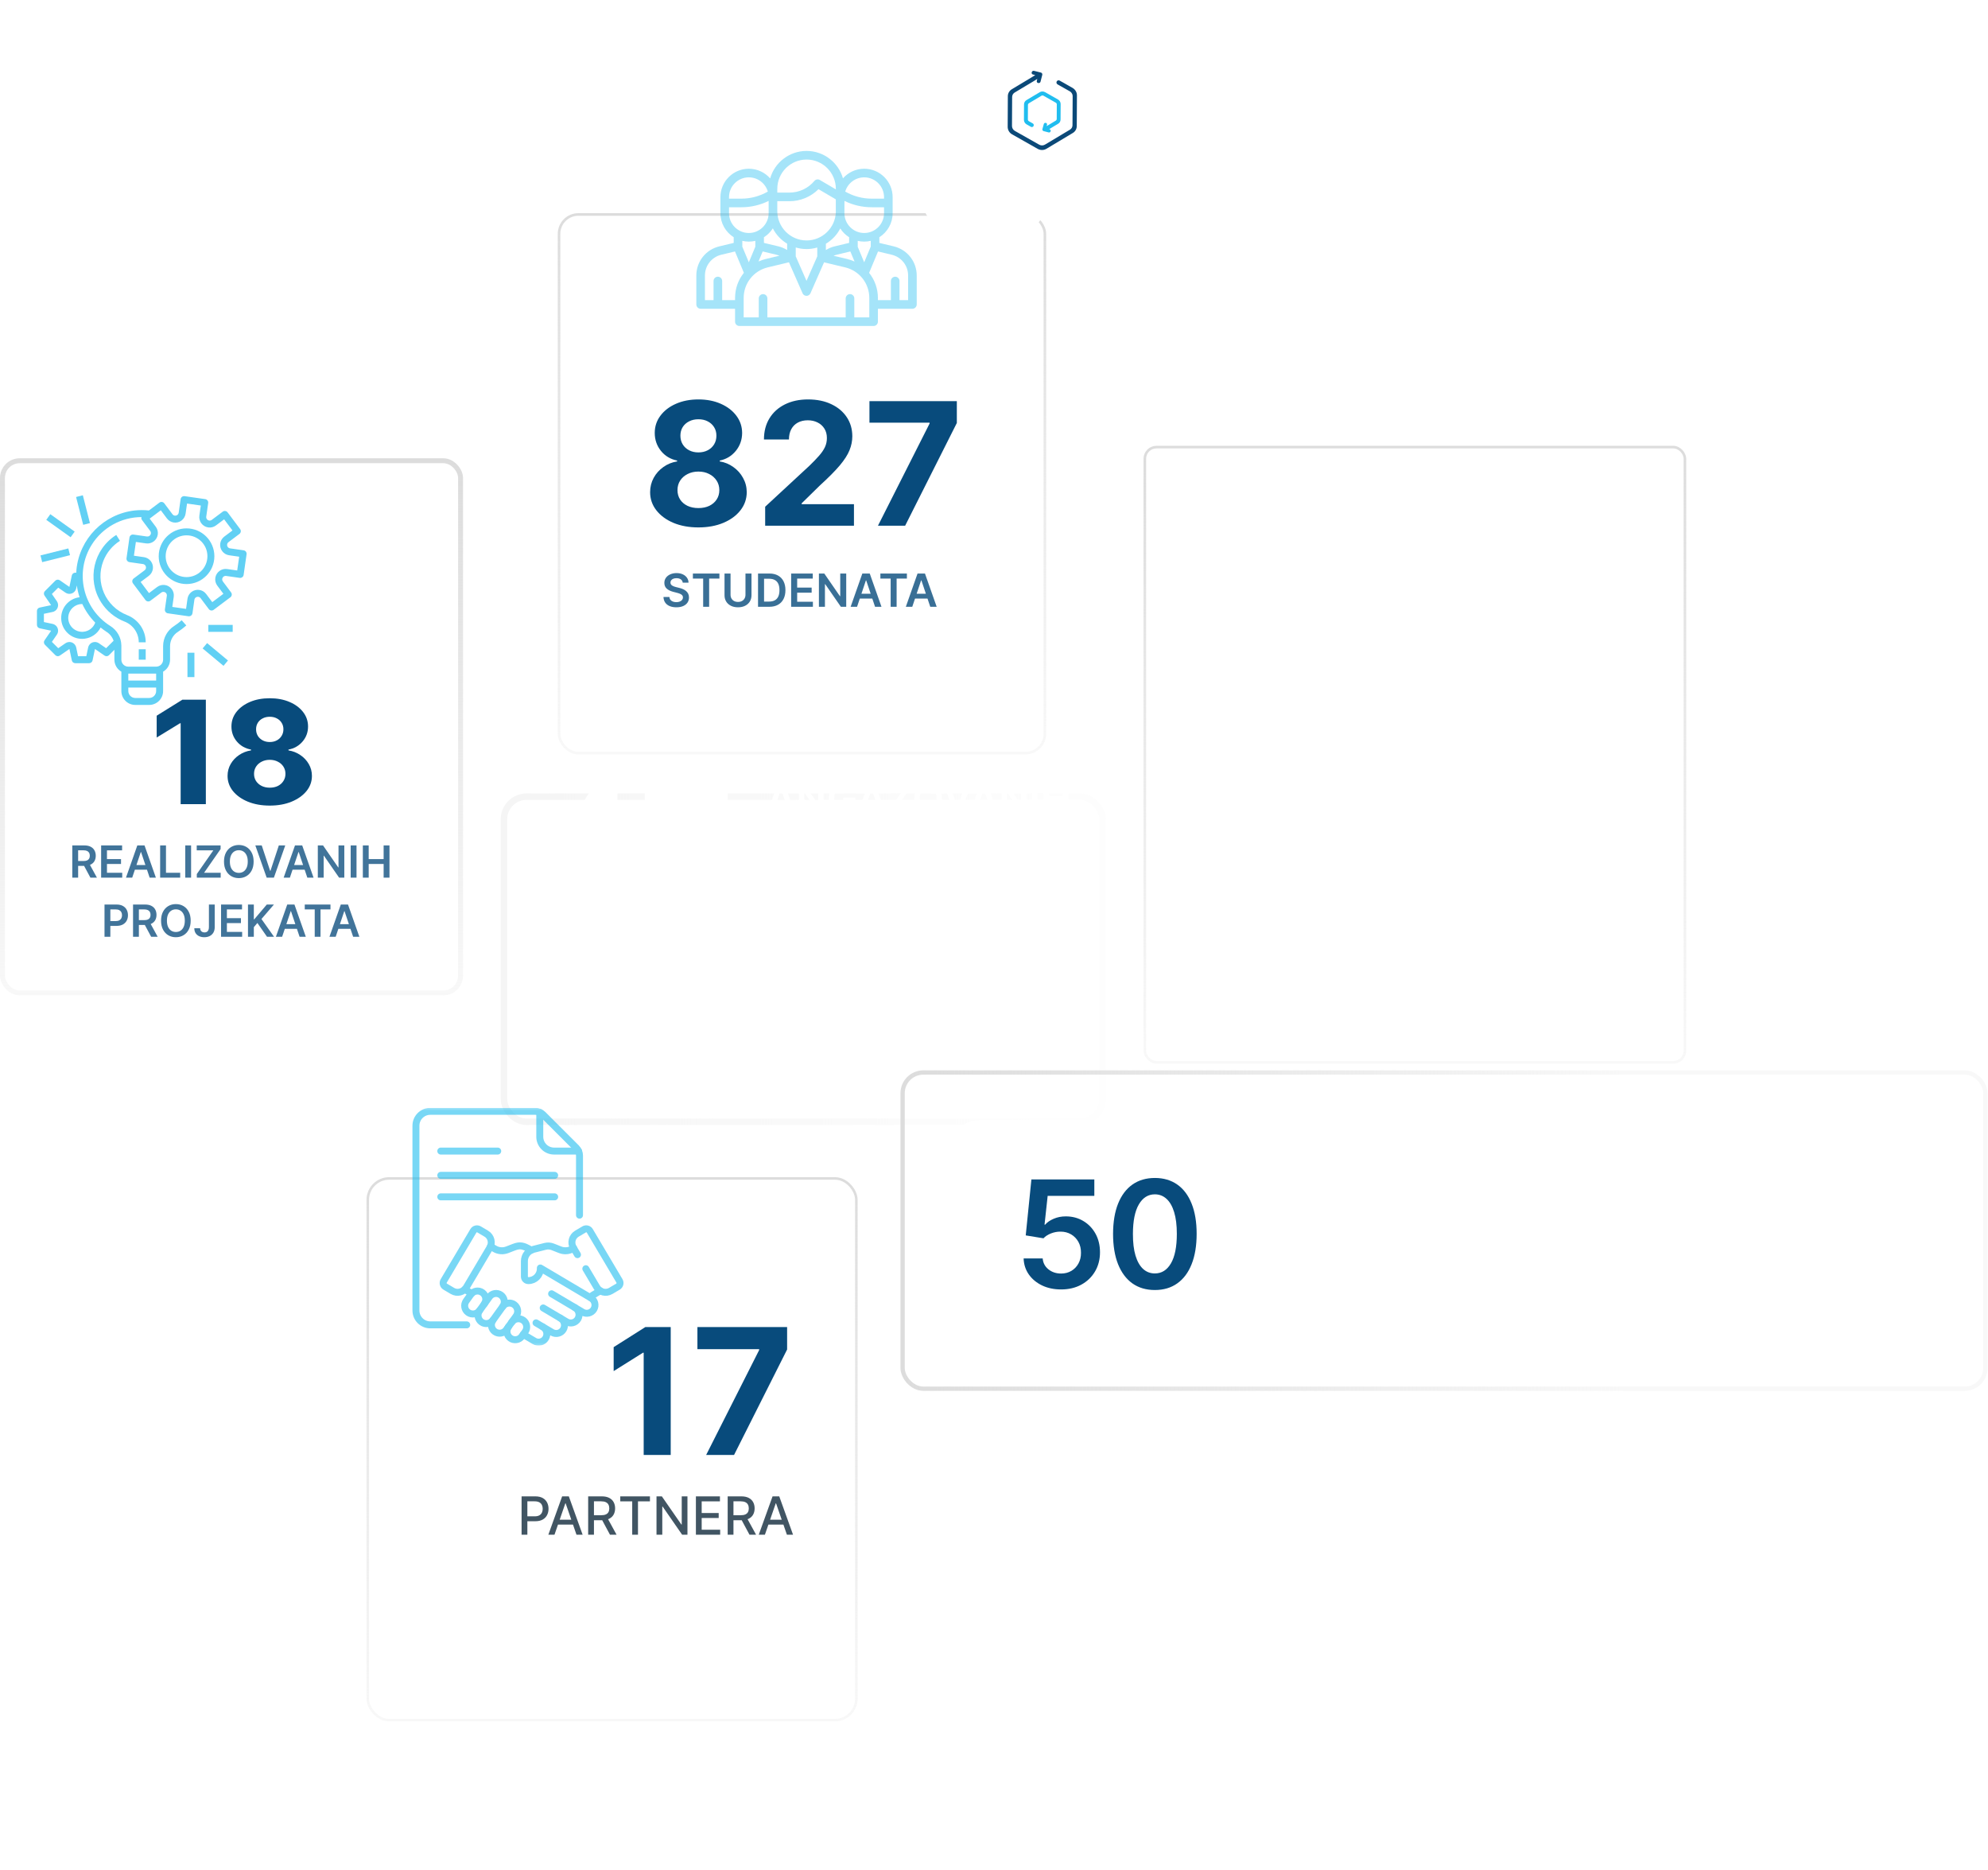 <svg width="841" height="791" viewBox="0 0 841 791" fill="none" xmlns="http://www.w3.org/2000/svg">
<g opacity="0.25" filter="url(#filter0_b_1885_1028)">
<rect x="483.758" y="144.816" width="229.581" height="261.285" rx="5.934" fill="white"/>
</g>
<g opacity="0.7" clip-path="url(#clip0_1885_1028)" filter="url(#filter1_i_1885_1028)">
<path d="M587.39 180.289H618.996C620.066 180.289 620.933 179.421 620.933 178.351C620.933 177.281 620.066 176.413 618.996 176.413H587.39C586.32 176.413 585.453 177.281 585.453 178.351C585.453 179.421 586.32 180.289 587.39 180.289Z" fill="white"/>
<path d="M587.39 189.668H618.996C620.066 189.668 620.933 188.8 620.933 187.73C620.933 186.66 620.066 185.792 618.996 185.792H587.39C586.32 185.792 585.453 186.66 585.453 187.73C585.453 188.8 586.32 189.668 587.39 189.668Z" fill="white"/>
<path d="M587.39 199.047H603.193C604.264 199.047 605.131 198.179 605.131 197.109C605.131 196.039 604.264 195.172 603.193 195.172H587.39C586.32 195.172 585.453 196.039 585.453 197.109C585.453 198.179 586.32 199.047 587.39 199.047Z" fill="white"/>
<path d="M699.209 271.763C700.279 271.763 701.146 270.895 701.146 269.825V267.262C701.146 259.792 697.222 253.036 691.181 249.194C688.043 246.664 680.416 245.628 679.709 245.416L676.282 244.714C674.485 244.346 673.12 242.747 673.12 240.84V237.855C674.018 237.288 674.889 236.646 675.728 235.923C678.592 233.455 680.461 229.92 681.147 225.771H681.619C685.553 225.771 688.752 222.57 688.752 218.637C688.752 216.141 687.482 213.901 685.429 212.613V205.887C685.429 193.528 674.458 192.01 671.889 191.825C668.793 190.162 665.377 189.423 662.502 189.472V167.998C664.898 167.096 666.608 164.782 666.608 162.075C666.607 158.586 663.769 155.748 660.281 155.748H577.71C574.222 155.748 571.384 158.586 571.384 162.075C571.384 164.782 573.093 167.097 575.489 167.998V215.794C575.489 218.448 577.649 220.608 580.303 220.608H599.432C600.503 220.608 601.37 219.741 601.37 218.671C601.37 217.601 600.503 216.733 599.432 216.733H580.303C579.785 216.733 579.364 216.312 579.364 215.794V168.402H658.627V189.91C657.013 190.254 655.457 190.797 653.968 191.538V181.148C653.968 178.537 651.844 176.413 649.233 176.413H632.36C629.75 176.413 627.626 178.537 627.626 181.148V194.312C627.626 196.923 629.75 199.047 632.36 199.047H641.341C640.44 200.845 639.876 203.087 639.876 205.887V212.613C638.364 213.562 637.279 215.028 636.812 216.733H618.524C617.454 216.733 616.586 217.601 616.586 218.671C616.586 219.741 617.454 220.609 618.524 220.609H636.832C637.69 223.586 640.437 225.771 643.686 225.771H644.161C644.831 229.949 646.671 233.421 649.575 235.923C650.401 236.635 651.257 237.267 652.139 237.828V240.84C652.139 242.717 650.805 244.34 648.977 244.715C648.226 244.868 642.027 246.137 641.218 246.303C635.928 247.385 631.211 250.466 628.087 254.85L625.218 246.304C624.893 245.339 624.226 244.584 623.396 244.129L623.645 240.748C623.811 238.999 623.258 237.229 622.126 235.886L616.976 229.607C616.288 228.769 615.291 228.265 614.224 228.203L607.429 207.959C607.088 206.944 605.991 206.398 604.975 206.738C603.961 207.079 603.414 208.177 603.755 209.192L610.722 229.948L608.431 232.874C607.922 233.524 607.618 234.302 607.552 235.124C607.566 237.348 606.438 240.198 608.559 243.312C609.351 244.476 610.875 246.205 612.144 247.586C611.831 248.279 611.715 249.068 611.856 249.871L617.315 280.778C618.057 284.98 621.693 288.03 625.961 288.03H696.629C699.12 288.03 701.146 286.004 701.146 283.513V278.883C701.146 277.813 700.279 276.946 699.208 276.946C698.138 276.946 697.271 277.813 697.271 278.883V283.513C697.271 283.867 696.983 284.155 696.629 284.155H688.701V267.481C688.701 259.9 690.721 254.795 690.963 253.823C694.844 257.075 697.271 261.947 697.271 267.262V269.825C697.271 270.895 698.138 271.763 699.209 271.763ZM577.71 159.624H660.281C661.632 159.624 662.732 160.723 662.732 162.075C662.732 163.342 661.766 164.388 660.531 164.514C660.476 164.515 660.42 164.517 660.366 164.522C660.338 164.523 660.309 164.526 660.281 164.526H577.71C577.682 164.526 577.653 164.523 577.625 164.522C577.571 164.517 577.516 164.515 577.46 164.514C576.226 164.388 575.259 163.342 575.259 162.075C575.259 160.723 576.359 159.624 577.71 159.624ZM670.129 253.705L666.24 251.248L672.531 247.219C673.382 247.827 674.348 248.257 675.389 248.486L670.129 253.705ZM681.619 221.895H681.436V215.379C681.55 215.388 682.084 215.328 682.792 215.602H682.792C684.059 216.092 684.877 217.284 684.877 218.637C684.877 220.433 683.415 221.895 681.619 221.895ZM681.553 205.887V211.503C680.068 211.5 679.849 211.509 679.646 211.494C678.635 211.4 677.84 210.546 677.839 209.509L677.834 203.128C677.834 203.114 677.834 203.101 677.834 203.087C677.787 200.883 677.243 198.766 676.255 196.844C679.978 198.564 681.553 201.786 681.553 205.887ZM631.501 194.312V181.148C631.501 180.674 631.887 180.288 632.361 180.288H649.234C649.707 180.288 650.093 180.674 650.093 181.148V192.395C648.351 192.861 646.282 193.693 644.462 195.171H632.361C631.887 195.171 631.501 194.786 631.501 194.312ZM647.471 203.087C647.471 203.101 647.47 203.114 647.47 203.128L647.466 209.509C647.465 210.609 646.571 211.503 645.473 211.503H643.752V205.887C643.752 201.819 645.299 198.58 649.05 196.843C648.061 198.766 647.518 200.883 647.471 203.087ZM640.43 218.671C640.43 218.671 640.43 218.671 640.43 218.67C640.43 218.659 640.428 218.648 640.428 218.636C640.428 217.282 641.247 216.091 642.514 215.601C642.896 215.454 643.29 215.379 643.686 215.379H643.875L643.879 221.895H643.686C641.901 221.895 640.449 220.452 640.43 218.671ZM647.756 222.561L647.75 214.919C649.857 214.028 651.34 211.94 651.341 209.512L651.346 203.152C651.416 200.135 652.704 197.439 655.069 195.337C659.796 192.723 665.423 192.674 670.24 195.34C672.603 197.441 673.89 200.137 673.96 203.152L673.964 209.512C673.966 211.942 675.451 214.031 677.561 214.921V222.584C677.561 222.603 677.561 222.622 677.561 222.641C677.458 226.586 676.211 230.391 673.198 232.988C667.023 238.31 658.47 238.473 652.105 232.988C649.085 230.385 647.845 226.547 647.756 222.561ZM669.245 239.757C669.296 240.412 669.004 242.121 670.018 244.226L662.63 248.958L655.241 244.226C656.256 242.118 655.962 240.408 656.014 239.741C660.318 241.303 664.887 241.326 669.245 239.757ZM652.728 247.219L659.019 251.248L655.131 253.705L649.871 248.486C650.911 248.257 651.877 247.827 652.728 247.219ZM611.143 238.79C611.44 235.347 611.37 235.405 611.482 235.263L613.977 232.068C613.978 232.068 613.979 232.067 613.981 232.066L619.138 238.354C619.145 238.362 619.152 238.37 619.158 238.378C619.629 238.933 619.857 239.667 619.786 240.391C619.784 240.407 619.783 240.424 619.781 240.44L619.515 244.063L615.274 245.261C614.165 244.063 612.495 242.205 611.762 241.13C611.296 240.446 611.076 239.615 611.143 238.79ZM621.131 280.104L615.673 249.197C615.671 249.185 615.678 249.174 615.69 249.171L621.516 247.524C621.529 247.52 621.541 247.527 621.544 247.538C622.399 250.084 628.476 268.191 629.021 269.812C629.362 270.828 630.461 271.373 631.474 271.033C632.489 270.692 633.035 269.594 632.695 268.579L629.712 259.694C630.813 257.399 632.384 255.401 634.292 253.81C634.374 254.139 636.558 259.703 636.558 267.481V284.155H625.961C623.577 284.155 621.546 282.451 621.131 280.104ZM684.826 267.481V284.155H640.434V267.481C640.434 258.813 637.771 252.112 637.642 251.611C639.005 250.925 640.466 250.412 641.995 250.099L645.31 249.42L652.414 256.469C653.694 257.739 655.654 257.957 657.184 256.991L662.63 253.551L668.076 256.991C669.602 257.955 671.564 257.741 672.845 256.469L679.949 249.42L683.265 250.099C684.804 250.414 686.263 250.93 687.616 251.614C687.417 252.387 684.826 258.591 684.826 267.481Z" fill="white"/>
</g>
<g filter="url(#filter2_bd_1885_1028)">
<rect x="484.305" y="145.363" width="228.487" height="260.191" rx="4.92" stroke="url(#paint0_linear_1885_1028)" stroke-width="1.093"/>
</g>
<g filter="url(#filter3_b_1885_1028)">
<rect x="-0" y="193.822" width="195.88" height="227.138" rx="8.335" fill="white"/>
<rect x="1.042" y="194.864" width="193.796" height="225.054" rx="7.293" stroke="url(#paint1_linear_1885_1028)" stroke-width="2.084"/>
</g>
<g opacity="0.7" clip-path="url(#clip1_1885_1028)">
<path d="M103.064 232.742C103.064 232.742 103.064 232.742 103.064 232.742L103.061 232.739L97.335 231.922C96.531 231.807 95.971 231.062 96.086 230.257C96.141 229.871 96.347 229.522 96.66 229.288L101.287 225.817C101.937 225.329 102.069 224.407 101.581 223.757L96.283 216.692C95.795 216.042 94.873 215.91 94.223 216.398L89.597 219.868C88.949 220.36 88.026 220.233 87.535 219.585C87.296 219.271 87.194 218.874 87.251 218.483L88.069 212.758C88.184 211.953 87.626 211.208 86.821 211.092C86.821 211.092 86.82 211.092 86.82 211.092L78.083 209.844C77.279 209.728 76.533 210.287 76.417 211.092C76.417 211.092 76.417 211.092 76.417 211.092L75.599 216.817C75.484 217.622 74.739 218.181 73.934 218.067C73.547 218.012 73.199 217.805 72.964 217.493L69.495 212.866C69.008 212.215 68.085 212.083 67.435 212.571L63.012 215.89C61.011 215.677 58.993 215.677 56.993 215.89C43.889 217.388 33.613 227.838 32.336 240.965C32.296 241.381 32.282 241.795 32.261 242.208H31.819C31.121 242.21 30.52 242.702 30.38 243.386L29.363 248.222L25.289 245.412C24.704 245.009 23.915 245.081 23.413 245.583L18.997 249.998C18.496 250.5 18.424 251.289 18.827 251.873L21.623 255.94L16.785 256.957C16.109 257.105 15.627 257.705 15.628 258.398V264.285C15.628 264.981 16.116 265.582 16.797 265.726L21.635 266.743L18.838 270.809C18.436 271.394 18.508 272.182 19.009 272.684L23.424 277.1C23.927 277.602 24.716 277.674 25.301 277.27L29.367 274.467L30.384 279.304C30.524 279.989 31.125 280.48 31.824 280.482H37.711C38.407 280.482 39.008 279.994 39.152 279.313L40.169 274.475L44.235 277.272C44.82 277.674 45.608 277.603 46.11 277.101L48.396 274.808V279.003C48.403 281.096 49.524 283.028 51.34 284.071V292.249C51.34 295.5 53.975 298.136 57.227 298.136H63.114C66.365 298.136 69.001 295.5 69.001 292.249V284.071C70.816 283.028 71.938 281.096 71.944 279.003V273.177C71.984 270.726 73.266 268.463 75.349 267.17C76.57 266.377 77.728 265.491 78.813 264.52L76.85 262.327C75.879 263.197 74.842 263.99 73.749 264.698C70.826 266.533 69.037 269.727 69.001 273.177V279.003C69.001 280.628 67.683 281.946 66.057 281.946H54.283C52.657 281.946 51.34 280.628 51.34 279.003V273.055C51.306 269.67 49.545 266.537 46.671 264.748C35.006 257.419 31.491 242.02 38.821 230.355C43.369 223.118 51.306 218.713 59.854 218.682C59.832 218.734 59.812 218.788 59.796 218.842C59.742 219.229 59.843 219.621 60.077 219.933L63.546 224.559C63.912 225.032 63.947 225.682 63.635 226.192C63.334 226.706 62.752 226.986 62.163 226.9L56.438 226.082C55.633 225.967 54.887 226.525 54.772 227.33C54.772 227.33 54.772 227.331 54.772 227.332L53.522 236.072C53.407 236.877 53.965 237.623 54.77 237.738C54.771 237.738 54.771 237.739 54.772 237.739L60.497 238.557C61.302 238.671 61.861 239.417 61.746 240.221C61.691 240.608 61.485 240.957 61.172 241.191L56.547 244.66C55.896 245.148 55.765 246.07 56.252 246.721L61.551 253.785C62.038 254.436 62.961 254.567 63.611 254.08L68.238 250.611C68.889 250.124 69.812 250.257 70.299 250.908C70.531 251.219 70.632 251.611 70.577 251.996L69.76 257.721C69.645 258.525 70.203 259.271 71.008 259.387C71.008 259.387 71.008 259.387 71.008 259.387L79.751 260.636C79.819 260.645 79.889 260.65 79.958 260.65C80.691 260.651 81.312 260.112 81.417 259.387L82.234 253.662C82.348 252.857 83.093 252.297 83.898 252.412C84.285 252.467 84.634 252.674 84.868 252.986L88.338 257.612C88.826 258.262 89.749 258.394 90.399 257.906L97.463 252.608C98.114 252.12 98.246 251.198 97.758 250.547L94.289 245.922C93.925 245.447 93.89 244.798 94.201 244.288C94.495 243.768 95.082 243.486 95.672 243.581L101.397 244.398C102.202 244.514 102.948 243.955 103.064 243.151C103.064 243.15 103.064 243.15 103.064 243.15L104.312 234.408C104.427 233.603 103.869 232.857 103.064 232.742ZM54.283 284.89H66.057V287.833H54.283V284.89ZM54.283 290.777H66.057V292.249C66.057 293.874 64.74 295.192 63.114 295.192H57.227C55.601 295.192 54.283 293.874 54.283 292.249V290.777ZM42.566 265.396C43.37 266.053 44.209 266.665 45.081 267.228C46.472 268.107 47.519 269.437 48.047 270.995L44.89 274.146L41.833 272.038C40.495 271.116 38.662 271.453 37.739 272.792C37.518 273.113 37.363 273.474 37.283 273.856L36.511 277.531H33.013L32.242 273.862C31.907 272.271 30.346 271.253 28.755 271.587C28.374 271.668 28.012 271.823 27.691 272.044L24.633 274.146L21.951 271.47L24.057 268.415C24.981 267.077 24.644 265.244 23.306 264.32C22.985 264.099 22.623 263.943 22.241 263.862L18.572 263.09V259.593L22.241 258.82C23.831 258.483 24.847 256.92 24.51 255.33C24.43 254.953 24.277 254.595 24.059 254.277L21.951 251.213L24.633 248.537L27.692 250.644C29.032 251.566 30.865 251.227 31.786 249.888C32.007 249.568 32.162 249.206 32.242 248.825L32.499 247.601C32.735 249.297 33.126 250.967 33.666 252.592C28.824 253.169 25.366 257.563 25.943 262.406C26.521 267.248 30.915 270.706 35.757 270.129C38.672 269.781 41.224 268.007 42.566 265.396ZM40.281 263.322C39.182 266.377 35.814 267.963 32.76 266.864C29.705 265.765 28.119 262.398 29.218 259.343C30.059 257.006 32.278 255.449 34.761 255.454C34.78 255.454 34.798 255.454 34.817 255.454C36.171 258.373 38.019 261.034 40.281 263.322ZM100.35 241.272L96.081 240.663C93.667 240.318 91.431 241.996 91.086 244.41C90.921 245.569 91.222 246.746 91.925 247.683L94.511 251.132L89.801 254.664L87.214 251.217C85.751 249.266 82.984 248.87 81.033 250.333C80.096 251.036 79.477 252.081 79.311 253.241L78.715 257.515L72.888 256.682L73.497 252.414C73.843 250 72.166 247.763 69.752 247.417C68.592 247.251 67.414 247.553 66.477 248.256L63.028 250.842L59.496 246.132L62.943 243.545C64.894 242.082 65.29 239.314 63.827 237.363C63.124 236.427 62.078 235.807 60.919 235.641L56.651 235.032L57.484 229.205L61.752 229.814C64.166 230.16 66.403 228.483 66.749 226.07C66.915 224.91 66.613 223.731 65.91 222.794L63.315 219.343L68.025 215.811L70.612 219.259C72.075 221.21 74.843 221.606 76.794 220.143C77.73 219.44 78.35 218.394 78.516 217.235L79.125 212.967L84.952 213.799L84.343 218.067C83.998 220.481 85.675 222.717 88.089 223.062C89.249 223.228 90.426 222.926 91.363 222.223L94.811 219.637L98.344 224.347L94.895 226.934C92.944 228.397 92.548 231.165 94.011 233.115C94.714 234.052 95.76 234.672 96.919 234.838L101.187 235.447L100.35 241.272Z" fill="#1EBCEF"/>
<path d="M78.915 223.464C72.412 223.464 67.141 228.736 67.141 235.238C67.141 241.741 72.412 247.012 78.915 247.012C85.418 247.012 90.689 241.741 90.689 235.238C90.682 228.738 85.415 223.471 78.915 223.464ZM78.915 244.069C74.038 244.069 70.084 240.115 70.084 235.238C70.084 230.361 74.038 226.408 78.915 226.408C83.792 226.408 87.746 230.361 87.746 235.238C87.74 240.113 83.79 244.063 78.915 244.069Z" fill="#1EBCEF"/>
<path d="M61.642 274.587H58.699V279.002H61.642V274.587Z" fill="#1EBCEF"/>
<path d="M53.733 260.133C44.648 256.584 40.16 246.342 43.709 237.256C45.084 233.736 47.553 230.749 50.751 228.736L49.178 226.246C39.55 232.311 36.661 245.034 42.727 254.662C45.076 258.391 48.559 261.269 52.664 262.872C56.298 264.265 58.698 267.753 58.699 271.644H61.642C61.647 266.538 58.501 261.96 53.733 260.133Z" fill="#1EBCEF"/>
<path d="M98.437 264.285H88.134V267.228H98.437V264.285Z" fill="#1EBCEF"/>
<path d="M87.605 271.984L85.721 274.245L94.552 281.603L96.436 279.341L87.605 271.984Z" fill="#1EBCEF"/>
<path d="M82.247 276.059H79.303V286.361H82.247V276.059Z" fill="#1EBCEF"/>
<path d="M28.905 231.95L17.132 234.893L17.845 237.747L29.618 234.804L28.905 231.95Z" fill="#1EBCEF"/>
<path d="M21.286 217.464L19.576 219.858L29.878 227.217L31.588 224.823L21.286 217.464Z" fill="#1EBCEF"/>
<path d="M35.039 209.463L32.187 210.192L35.197 221.965L38.049 221.236L35.039 209.463Z" fill="#1EBCEF"/>
</g>
<path d="M87.082 295.912V340.103H76.422V305.881H76.163L66.281 311.923V302.688L77.178 295.912H87.082ZM114.113 340.707C110.675 340.707 107.603 340.16 104.899 339.067C102.209 337.959 100.095 336.463 98.555 334.579C97.031 332.68 96.268 330.537 96.268 328.149C96.268 326.322 96.707 324.646 97.584 323.121C98.462 321.597 99.649 320.331 101.145 319.324C102.655 318.302 104.338 317.648 106.194 317.36V317.015C103.763 316.569 101.77 315.44 100.217 313.627C98.678 311.815 97.908 309.693 97.908 307.262C97.908 304.96 98.606 302.911 100.001 301.112C101.411 299.314 103.331 297.897 105.762 296.862C108.208 295.826 110.991 295.308 114.113 295.308C117.234 295.308 120.01 295.826 122.442 296.862C124.887 297.897 126.807 299.314 128.203 301.112C129.612 302.911 130.317 304.96 130.317 307.262C130.317 309.707 129.533 311.836 127.965 313.649C126.412 315.447 124.434 316.569 122.032 317.015V317.36C123.873 317.648 125.541 318.302 127.038 319.324C128.548 320.331 129.742 321.597 130.619 323.121C131.511 324.646 131.957 326.322 131.957 328.149C131.957 330.537 131.188 332.68 129.648 334.579C128.109 336.463 125.995 337.959 123.305 339.067C120.629 340.16 117.565 340.707 114.113 340.707ZM114.113 333.133C115.422 333.133 116.572 332.889 117.565 332.4C118.558 331.896 119.334 331.199 119.895 330.307C120.471 329.415 120.759 328.408 120.759 327.286C120.759 326.135 120.471 325.114 119.895 324.222C119.32 323.33 118.529 322.632 117.522 322.129C116.529 321.611 115.393 321.352 114.113 321.352C112.847 321.352 111.71 321.611 110.703 322.129C109.696 322.632 108.905 323.33 108.33 324.222C107.755 325.114 107.467 326.135 107.467 327.286C107.467 328.408 107.747 329.415 108.308 330.307C108.884 331.184 109.668 331.875 110.66 332.378C111.667 332.882 112.818 333.133 114.113 333.133ZM114.113 313.822C115.235 313.822 116.227 313.591 117.09 313.131C117.968 312.671 118.651 312.031 119.14 311.211C119.644 310.391 119.895 309.463 119.895 308.427C119.895 307.391 119.644 306.478 119.14 305.687C118.651 304.896 117.975 304.277 117.112 303.831C116.249 303.371 115.249 303.141 114.113 303.141C112.991 303.141 111.991 303.371 111.113 303.831C110.236 304.277 109.553 304.896 109.064 305.687C108.574 306.478 108.33 307.391 108.33 308.427C108.33 309.463 108.574 310.391 109.064 311.211C109.567 312.016 110.258 312.656 111.135 313.131C112.012 313.591 113.005 313.822 114.113 313.822Z" fill="#084B7C"/>
<path opacity="0.96" d="M30.585 371.193V357.554H35.7C36.748 357.554 37.627 357.736 38.337 358.1C39.052 358.464 39.592 358.974 39.956 359.632C40.324 360.284 40.508 361.046 40.508 361.916C40.508 362.791 40.322 363.55 39.949 364.194C39.58 364.833 39.036 365.328 38.317 365.679C37.598 366.025 36.714 366.198 35.666 366.198H32.023V364.147H35.334C35.946 364.147 36.448 364.063 36.839 363.894C37.229 363.721 37.518 363.47 37.705 363.141C37.895 362.808 37.991 362.4 37.991 361.916C37.991 361.432 37.895 361.019 37.705 360.677C37.514 360.331 37.223 360.069 36.832 359.891C36.441 359.709 35.937 359.618 35.32 359.618H33.056V371.193H30.585ZM37.631 365.013L41.008 371.193H38.251L34.934 365.013H37.631ZM42.783 371.193V357.554H51.654V359.625H45.254V363.328H51.194V365.399H45.254V369.122H51.707V371.193H42.783ZM55.926 371.193H53.289L58.091 357.554H61.141L65.949 371.193H63.312L59.669 360.351H59.562L55.926 371.193ZM56.013 365.845H63.206V367.83H56.013V365.845ZM67.746 371.193V357.554H70.217V369.122H76.224V371.193H67.746ZM80.839 357.554V371.193H78.369V357.554H80.839ZM83.262 371.193V369.655L90.255 359.625H83.222V357.554H93.319V359.092L86.332 369.122H93.359V371.193H83.262ZM107.296 364.373C107.296 365.843 107.021 367.102 106.47 368.15C105.924 369.193 105.178 369.992 104.233 370.547C103.291 371.102 102.223 371.38 101.029 371.38C99.835 371.38 98.765 371.102 97.819 370.547C96.878 369.988 96.132 369.186 95.581 368.143C95.035 367.095 94.762 365.839 94.762 364.373C94.762 362.904 95.035 361.647 95.581 360.604C96.132 359.556 96.878 358.755 97.819 358.2C98.765 357.645 99.835 357.367 101.029 357.367C102.223 357.367 103.291 357.645 104.233 358.2C105.178 358.755 105.924 359.556 106.47 360.604C107.021 361.647 107.296 362.904 107.296 364.373ZM104.812 364.373C104.812 363.339 104.65 362.466 104.326 361.756C104.006 361.041 103.562 360.502 102.994 360.138C102.426 359.769 101.771 359.585 101.029 359.585C100.288 359.585 99.633 359.769 99.064 360.138C98.496 360.502 98.05 361.041 97.726 361.756C97.406 362.466 97.246 363.339 97.246 364.373C97.246 365.408 97.406 366.283 97.726 366.997C98.05 367.708 98.496 368.247 99.064 368.616C99.633 368.98 100.288 369.162 101.029 369.162C101.771 369.162 102.426 368.98 102.994 368.616C103.562 368.247 104.006 367.708 104.326 366.997C104.65 366.283 104.812 365.408 104.812 364.373ZM110.724 357.554L114.274 368.289H114.414L117.957 357.554H120.674L115.866 371.193H112.816L108.014 357.554H110.724ZM122.629 371.193H119.992L124.794 357.554H127.844L132.652 371.193H130.015L126.372 360.351H126.265L122.629 371.193ZM122.716 365.845H129.908V367.83H122.716V365.845ZM145.658 357.554V371.193H143.46L137.033 361.903H136.92V371.193H134.449V357.554H136.66L143.08 366.851H143.2V357.554H145.658ZM150.821 357.554V371.193H148.35V357.554H150.821ZM153.496 371.193V357.554H155.967V363.328H162.288V357.554H164.765V371.193H162.288V365.399H155.967V371.193H153.496ZM44.211 396.193V382.554H49.326C50.374 382.554 51.253 382.749 51.964 383.14C52.678 383.53 53.218 384.068 53.582 384.751C53.95 385.431 54.135 386.203 54.135 387.069C54.135 387.944 53.95 388.721 53.582 389.4C53.213 390.079 52.669 390.614 51.95 391.005C51.231 391.391 50.345 391.585 49.293 391.585H45.903V389.553H48.96C49.573 389.553 50.074 389.447 50.465 389.234C50.856 389.02 51.144 388.727 51.331 388.354C51.522 387.981 51.617 387.553 51.617 387.069C51.617 386.585 51.522 386.159 51.331 385.79C51.144 385.422 50.853 385.135 50.458 384.931C50.068 384.723 49.564 384.618 48.947 384.618H46.682V396.193H44.211ZM56.281 396.193V382.554H61.396C62.444 382.554 63.323 382.736 64.033 383.1C64.748 383.464 65.287 383.974 65.651 384.632C66.02 385.284 66.204 386.046 66.204 386.916C66.204 387.791 66.018 388.55 65.645 389.194C65.276 389.833 64.732 390.328 64.013 390.679C63.294 391.025 62.41 391.198 61.362 391.198H57.719V389.147H61.029C61.642 389.147 62.144 389.063 62.535 388.894C62.925 388.721 63.214 388.47 63.4 388.141C63.591 387.808 63.687 387.4 63.687 386.916C63.687 386.432 63.591 386.019 63.4 385.677C63.209 385.331 62.919 385.069 62.528 384.891C62.137 384.709 61.633 384.618 61.016 384.618H58.752V396.193H56.281ZM63.327 390.013L66.704 396.193H63.946L60.63 390.013H63.327ZM80.666 389.373C80.666 390.843 80.391 392.102 79.84 393.15C79.294 394.193 78.548 394.992 77.603 395.547C76.661 396.102 75.594 396.38 74.399 396.38C73.205 396.38 72.135 396.102 71.189 395.547C70.248 394.988 69.502 394.186 68.951 393.143C68.405 392.095 68.132 390.839 68.132 389.373C68.132 387.904 68.405 386.647 68.951 385.604C69.502 384.556 70.248 383.755 71.189 383.2C72.135 382.645 73.205 382.367 74.399 382.367C75.594 382.367 76.661 382.645 77.603 383.2C78.548 383.755 79.294 384.556 79.84 385.604C80.391 386.647 80.666 387.904 80.666 389.373ZM78.182 389.373C78.182 388.339 78.02 387.466 77.696 386.756C77.376 386.041 76.932 385.502 76.364 385.138C75.796 384.769 75.141 384.585 74.399 384.585C73.658 384.585 73.003 384.769 72.435 385.138C71.866 385.502 71.42 386.041 71.096 386.756C70.776 387.466 70.616 388.339 70.616 389.373C70.616 390.408 70.776 391.283 71.096 391.997C71.42 392.708 71.866 393.247 72.435 393.616C73.003 393.98 73.658 394.162 74.399 394.162C75.141 394.162 75.796 393.98 76.364 393.616C76.932 393.247 77.376 392.708 77.696 391.997C78.02 391.283 78.182 390.408 78.182 389.373ZM88.383 382.554H90.834V392.144C90.83 393.023 90.644 393.78 90.275 394.415C89.906 395.046 89.391 395.532 88.73 395.874C88.073 396.211 87.307 396.38 86.432 396.38C85.633 396.38 84.914 396.238 84.274 395.953C83.639 395.665 83.135 395.239 82.763 394.675C82.389 394.111 82.203 393.409 82.203 392.57H84.661C84.665 392.939 84.745 393.256 84.9 393.523C85.06 393.789 85.28 393.993 85.56 394.135C85.839 394.277 86.161 394.348 86.525 394.348C86.921 394.348 87.256 394.266 87.531 394.102C87.806 393.933 88.015 393.685 88.157 393.356C88.304 393.028 88.379 392.623 88.383 392.144V382.554ZM93.515 396.193V382.554H102.386V384.625H95.986V388.328H101.927V390.399H95.986V394.122H102.439V396.193H93.515ZM104.907 396.193V382.554H107.378V388.821H107.544L112.866 382.554H115.883L110.608 388.674L115.929 396.193H112.959L108.89 390.346L107.378 392.131V396.193H104.907ZM119.351 396.193H116.713L121.515 382.554H124.565L129.374 396.193H126.737L123.094 385.351H122.987L119.351 396.193ZM119.437 390.845H126.63V392.83H119.437V390.845ZM128.923 384.625V382.554H139.805V384.625H135.589V396.193H133.139V384.625H128.923ZM142.006 396.193H139.369L144.171 382.554H147.221L152.03 396.193H149.392L145.749 385.351H145.643L142.006 396.193ZM142.093 390.845H149.286V392.83H142.093V390.845Z" fill="#084B7C" fill-opacity="0.8"/>
<g filter="url(#filter4_d_1885_1028)">
<rect x="155.05" y="449.83" width="207.758" height="230.17" rx="9.605" fill="white"/>
<rect x="155.586" y="450.366" width="206.686" height="229.098" rx="9.069" stroke="url(#paint2_linear_1885_1028)" stroke-width="1.072"/>
</g>
<path d="M525.611 333.568C522.144 333.568 519.059 333.005 516.357 331.879C513.67 330.738 511.561 329.184 510.03 327.218C508.499 325.251 507.733 323.022 507.733 320.53C507.733 318.609 508.168 316.845 509.039 315.239C509.925 313.618 511.126 312.274 512.642 311.208C514.158 310.127 515.854 309.437 517.73 309.137V308.822C515.269 308.326 513.272 307.133 511.741 305.241C510.21 303.335 509.444 301.121 509.444 298.599C509.444 296.212 510.142 294.088 511.538 292.226C512.934 290.35 514.848 288.879 517.28 287.813C519.727 286.732 522.504 286.192 525.611 286.192C528.719 286.192 531.488 286.732 533.92 287.813C536.367 288.894 538.289 290.373 539.685 292.249C541.081 294.11 541.786 296.227 541.801 298.599C541.786 301.136 541.006 303.35 539.459 305.241C537.913 307.133 535.932 308.326 533.515 308.822V309.137C535.361 309.437 537.035 310.127 538.536 311.208C540.052 312.274 541.253 313.618 542.139 315.239C543.04 316.845 543.497 318.609 543.513 320.53C543.497 323.022 542.724 325.251 541.193 327.218C539.662 329.184 537.545 330.738 534.843 331.879C532.156 333.005 529.079 333.568 525.611 333.568ZM525.611 326.407C527.158 326.407 528.509 326.13 529.665 325.574C530.82 325.004 531.721 324.223 532.367 323.232C533.027 322.227 533.357 321.071 533.357 319.765C533.357 318.429 533.02 317.25 532.344 316.23C531.669 315.194 530.753 314.383 529.597 313.798C528.441 313.197 527.113 312.897 525.611 312.897C524.125 312.897 522.797 313.197 521.626 313.798C520.455 314.383 519.532 315.194 518.856 316.23C518.196 317.25 517.866 318.429 517.866 319.765C517.866 321.071 518.188 322.227 518.834 323.232C519.479 324.223 520.388 325.004 521.558 325.574C522.729 326.13 524.08 326.407 525.611 326.407ZM525.611 305.804C526.902 305.804 528.051 305.542 529.057 305.016C530.062 304.491 530.85 303.763 531.421 302.832C531.991 301.901 532.277 300.828 532.277 299.612C532.277 298.411 531.991 297.36 531.421 296.46C530.85 295.544 530.07 294.831 529.079 294.321C528.088 293.795 526.932 293.532 525.611 293.532C524.305 293.532 523.15 293.795 522.144 294.321C521.138 294.831 520.35 295.544 519.78 296.46C519.224 297.36 518.946 298.411 518.946 299.612C518.946 300.828 519.232 301.901 519.802 302.832C520.372 303.763 521.161 304.491 522.166 305.016C523.172 305.542 524.32 305.804 525.611 305.804ZM567.375 333.568C564.012 333.568 561.018 332.99 558.391 331.834C555.779 330.663 553.715 329.057 552.198 327.015C550.697 324.959 549.924 322.587 549.879 319.9H559.697C559.757 321.026 560.124 322.016 560.8 322.872C561.49 323.713 562.406 324.366 563.547 324.831C564.688 325.296 565.971 325.529 567.397 325.529C568.884 325.529 570.197 325.266 571.338 324.741C572.479 324.216 573.372 323.488 574.017 322.557C574.663 321.626 574.986 320.553 574.986 319.337C574.986 318.106 574.64 317.018 573.95 316.072C573.274 315.111 572.299 314.361 571.023 313.82C569.762 313.28 568.261 313.01 566.519 313.01H562.219V305.849H566.519C567.99 305.849 569.289 305.594 570.415 305.084C571.556 304.573 572.441 303.868 573.072 302.967C573.702 302.051 574.017 300.986 574.017 299.77C574.017 298.614 573.74 297.601 573.184 296.73C572.644 295.844 571.878 295.154 570.888 294.658C569.912 294.163 568.771 293.915 567.465 293.915C566.144 293.915 564.936 294.155 563.84 294.636C562.744 295.101 561.866 295.769 561.205 296.64C560.545 297.51 560.192 298.531 560.147 299.702H550.802C550.847 297.045 551.606 294.703 553.077 292.677C554.548 290.65 556.529 289.067 559.021 287.926C561.528 286.77 564.358 286.192 567.51 286.192C570.692 286.192 573.477 286.77 575.864 287.926C578.251 289.082 580.105 290.643 581.426 292.609C582.762 294.561 583.422 296.752 583.407 299.184C583.422 301.766 582.619 303.92 580.998 305.647C579.392 307.373 577.297 308.469 574.715 308.934V309.294C578.108 309.73 580.69 310.908 582.461 312.83C584.248 314.736 585.133 317.123 585.118 319.99C585.133 322.617 584.375 324.951 582.844 326.993C581.328 329.034 579.234 330.641 576.562 331.811C573.89 332.982 570.828 333.568 567.375 333.568Z" fill="white"/>
<g opacity="0.3" filter="url(#filter5_d_1885_1028)">
<rect x="211.84" y="287.923" width="255.935" height="140.22" rx="10.891" fill="white"/>
<rect x="213.201" y="289.285" width="253.212" height="137.497" rx="9.53" stroke="url(#paint3_linear_1885_1028)" stroke-width="2.723"/>
</g>
<path d="M227.737 376.664V369.248L249.582 334.732H255.767V345.291H251.996L237.29 368.594V368.996H267.783V376.664H227.737ZM252.297 386.216V374.401L252.398 371.083V334.732H261.197V386.216H252.297ZM276.284 386.216L298.18 342.877V342.525H272.765V334.732H307.833V342.701L285.963 386.216H276.284Z" fill="white"/>
<path opacity="0.96" d="M326.966 344H324.51L328.981 331.301H331.821L336.297 344H333.842L330.45 333.905H330.351L326.966 344ZM327.046 339.021H333.743V340.869H327.046V339.021ZM348.406 331.301V344H346.359L340.376 335.35H340.27V344H337.97V331.301H340.029L346.006 339.957H346.118V331.301H348.406ZM359.419 335.356C359.316 335.022 359.173 334.722 358.992 334.457C358.814 334.189 358.599 333.959 358.347 333.769C358.099 333.579 357.814 333.436 357.491 333.341C357.169 333.242 356.817 333.192 356.437 333.192C355.755 333.192 355.147 333.364 354.614 333.707C354.081 334.05 353.661 334.554 353.355 335.22C353.054 335.881 352.903 336.687 352.903 337.638C352.903 338.597 353.054 339.409 353.355 340.075C353.657 340.741 354.077 341.247 354.614 341.594C355.151 341.937 355.776 342.109 356.487 342.109C357.131 342.109 357.689 341.985 358.161 341.737C358.636 341.489 359.002 341.137 359.258 340.683C359.515 340.224 359.643 339.686 359.643 339.071L360.164 339.151H356.716V337.353H361.869V338.878C361.869 339.965 361.637 340.906 361.174 341.7C360.711 342.493 360.075 343.105 359.264 343.535C358.454 343.961 357.524 344.174 356.474 344.174C355.304 344.174 354.277 343.911 353.392 343.386C352.512 342.857 351.824 342.107 351.328 341.135C350.836 340.16 350.59 339.002 350.59 337.663C350.59 336.638 350.734 335.722 351.024 334.916C351.317 334.11 351.727 333.426 352.252 332.864C352.777 332.297 353.392 331.868 354.099 331.574C354.806 331.276 355.575 331.128 356.406 331.128C357.109 331.128 357.764 331.231 358.372 331.438C358.979 331.64 359.519 331.93 359.99 332.306C360.465 332.682 360.856 333.128 361.162 333.645C361.468 334.162 361.668 334.732 361.763 335.356H359.419ZM365.332 344H362.876L367.347 331.301H370.187L374.664 344H372.208L368.816 333.905H368.717L365.332 344ZM365.412 339.021H372.109V340.869H365.412V339.021ZM376.101 344V342.568L382.611 333.23H376.063V331.301H385.463V332.734L378.959 342.072H385.501V344H376.101ZM379.536 327.395L380.794 328.982L382.053 327.395H384.019V327.482L381.675 330.16H379.92L377.57 327.482V327.395H379.536ZM398.477 337.651C398.477 339.019 398.221 340.191 397.708 341.166C397.2 342.138 396.505 342.882 395.625 343.399C394.748 343.915 393.754 344.174 392.642 344.174C391.53 344.174 390.534 343.915 389.654 343.399C388.777 342.878 388.083 342.132 387.57 341.16C387.062 340.185 386.807 339.015 386.807 337.651C386.807 336.282 387.062 335.112 387.57 334.141C388.083 333.165 388.777 332.419 389.654 331.903C390.534 331.386 391.53 331.128 392.642 331.128C393.754 331.128 394.748 331.386 395.625 331.903C396.505 332.419 397.2 333.165 397.708 334.141C398.221 335.112 398.477 336.282 398.477 337.651ZM396.164 337.651C396.164 336.687 396.013 335.875 395.712 335.214C395.414 334.548 395.001 334.046 394.471 333.707C393.942 333.364 393.333 333.192 392.642 333.192C391.952 333.192 391.342 333.364 390.813 333.707C390.284 334.046 389.868 334.548 389.567 335.214C389.269 335.875 389.12 336.687 389.12 337.651C389.12 338.614 389.269 339.428 389.567 340.094C389.868 340.755 390.284 341.257 390.813 341.6C391.342 341.939 391.952 342.109 392.642 342.109C393.333 342.109 393.942 341.939 394.471 341.6C395.001 341.257 395.414 340.755 395.712 340.094C396.013 339.428 396.164 338.614 396.164 337.651ZM401.669 331.301L404.974 341.297H405.104L408.403 331.301H410.932L406.456 344H403.616L399.145 331.301H401.669ZM412.752 344H410.297L414.767 331.301H417.607L422.084 344H419.629L416.237 333.905H416.138L412.752 344ZM412.833 339.021H419.53V340.869H412.833V339.021ZM434.192 331.301V344H432.146L426.163 335.35H426.057V344H423.757V331.301H425.815L431.793 339.957H431.904V331.301H434.192ZM438.999 331.301V344H436.699V331.301H438.999ZM441.49 344V331.301H443.791V336.677H449.675V331.301H451.982V344H449.675V338.605H443.791V344H441.49ZM335.77 352.301V365H333.724L327.741 356.35H327.635V365H325.335V352.301H327.393L333.371 360.957H333.482V352.301H335.77ZM339.908 365H337.452L341.923 352.301H344.763L349.24 365H346.784L343.392 354.905H343.293L339.908 365ZM339.988 360.021H346.685V361.869H339.988V360.021ZM357.609 355.792C357.551 355.251 357.307 354.829 356.877 354.527C356.451 354.225 355.898 354.075 355.215 354.075C354.736 354.075 354.325 354.147 353.982 354.292C353.638 354.436 353.376 354.633 353.194 354.881C353.012 355.129 352.919 355.412 352.915 355.73C352.915 355.995 352.975 356.224 353.095 356.418C353.219 356.613 353.386 356.778 353.597 356.914C353.808 357.047 354.041 357.158 354.298 357.249C354.554 357.34 354.812 357.417 355.073 357.479L356.263 357.776C356.743 357.888 357.204 358.039 357.646 358.229C358.093 358.419 358.491 358.659 358.843 358.948C359.198 359.238 359.479 359.587 359.686 359.996C359.893 360.405 359.996 360.885 359.996 361.435C359.996 362.179 359.806 362.834 359.426 363.4C359.045 363.962 358.496 364.403 357.776 364.721C357.061 365.035 356.195 365.192 355.178 365.192C354.19 365.192 353.333 365.039 352.605 364.733C351.882 364.427 351.315 363.981 350.906 363.394C350.501 362.807 350.282 362.092 350.249 361.249H352.512C352.545 361.691 352.681 362.059 352.921 362.352C353.161 362.646 353.473 362.865 353.858 363.01C354.246 363.154 354.68 363.227 355.16 363.227C355.66 363.227 356.098 363.152 356.474 363.003C356.854 362.85 357.152 362.64 357.367 362.371C357.582 362.098 357.692 361.78 357.696 361.416C357.692 361.085 357.594 360.813 357.404 360.598C357.214 360.378 356.947 360.197 356.604 360.052C356.265 359.903 355.869 359.771 355.414 359.655L353.969 359.283C352.923 359.014 352.097 358.607 351.489 358.062C350.885 357.512 350.584 356.782 350.584 355.873C350.584 355.125 350.786 354.469 351.191 353.907C351.601 353.345 352.156 352.909 352.859 352.599C353.562 352.285 354.358 352.128 355.246 352.128C356.148 352.128 356.937 352.285 357.615 352.599C358.297 352.909 358.832 353.341 359.221 353.895C359.61 354.445 359.81 355.077 359.822 355.792H357.609ZM361.489 354.23V352.301H371.621V354.23H367.696V365H365.414V354.23H361.489ZM373.67 365H371.215L375.685 352.301H378.525L383.002 365H380.546L377.155 354.905H377.055L373.67 365ZM373.751 360.021H380.447V361.869H373.751V360.021ZM384.924 352.301L388.229 362.297H388.359L391.658 352.301H394.188L389.711 365H386.871L382.4 352.301H384.924ZM406.296 352.301V365H404.25L398.266 356.35H398.161V365H395.86V352.301H397.919L403.896 360.957H404.008V352.301H406.296ZM411.103 352.301V365H408.803V352.301H411.103ZM413.594 365V352.301H415.894V358.136H416.049L421.004 352.301H423.813L418.902 358L423.856 365H421.091L417.302 359.556L415.894 361.218V365H413.594ZM427.042 365H424.586L429.057 352.301H431.897L436.373 365H433.918L430.526 354.905H430.427L427.042 365ZM427.122 360.021H433.819V361.869H427.122V360.021ZM444.678 352.301V365H442.377V352.301H444.678ZM332.236 376.792C332.178 376.251 331.934 375.829 331.504 375.527C331.079 375.225 330.525 375.075 329.843 375.075C329.363 375.075 328.952 375.147 328.609 375.292C328.266 375.436 328.003 375.633 327.821 375.881C327.639 376.129 327.546 376.412 327.542 376.73C327.542 376.995 327.602 377.224 327.722 377.418C327.846 377.613 328.013 377.778 328.224 377.914C328.435 378.047 328.669 378.158 328.925 378.249C329.181 378.34 329.44 378.417 329.7 378.479L330.891 378.776C331.37 378.888 331.831 379.039 332.273 379.229C332.72 379.419 333.119 379.659 333.47 379.948C333.825 380.238 334.107 380.587 334.313 380.996C334.52 381.405 334.623 381.885 334.623 382.435C334.623 383.179 334.433 383.834 334.053 384.4C333.673 384.962 333.123 385.403 332.403 385.721C331.688 386.035 330.822 386.192 329.805 386.192C328.817 386.192 327.96 386.039 327.232 385.733C326.509 385.427 325.942 384.981 325.533 384.394C325.128 383.807 324.909 383.092 324.876 382.249H327.139C327.172 382.691 327.309 383.059 327.548 383.352C327.788 383.646 328.1 383.865 328.485 384.01C328.873 384.154 329.307 384.227 329.787 384.227C330.287 384.227 330.725 384.152 331.101 384.003C331.482 383.85 331.779 383.64 331.994 383.371C332.209 383.098 332.319 382.78 332.323 382.416C332.319 382.085 332.222 381.813 332.031 381.598C331.841 381.378 331.575 381.197 331.232 381.052C330.893 380.903 330.496 380.771 330.041 380.655L328.596 380.283C327.55 380.014 326.724 379.607 326.116 379.062C325.513 378.512 325.211 377.782 325.211 376.873C325.211 376.125 325.413 375.469 325.818 374.907C326.228 374.345 326.784 373.909 327.486 373.599C328.189 373.285 328.985 373.128 329.874 373.128C330.775 373.128 331.564 373.285 332.242 373.599C332.924 373.909 333.46 374.341 333.848 374.895C334.237 375.445 334.437 376.077 334.45 376.792H332.236ZM338.1 386H335.645L340.115 373.301H342.955L347.432 386H344.977L341.585 375.905H341.486L338.1 386ZM338.181 381.021H344.878V382.869H338.181V381.021ZM349.105 386V373.301H353.867C354.842 373.301 355.661 373.471 356.322 373.81C356.988 374.149 357.49 374.624 357.829 375.236C358.172 375.843 358.344 376.552 358.344 377.363C358.344 378.177 358.17 378.884 357.823 379.483C357.48 380.078 356.973 380.539 356.304 380.866C355.634 381.188 354.811 381.35 353.836 381.35H350.444V379.44H353.526C354.096 379.44 354.563 379.361 354.927 379.204C355.291 379.043 355.56 378.809 355.733 378.503C355.911 378.193 356 377.813 356 377.363C356 376.912 355.911 376.528 355.733 376.209C355.555 375.887 355.285 375.643 354.921 375.478C354.557 375.308 354.088 375.223 353.513 375.223H351.405V386H349.105ZM355.665 380.246L358.809 386H356.242L353.154 380.246H355.665ZM362.092 386H359.636L364.107 373.301H366.947L371.424 386H368.968L365.577 375.905H365.477L362.092 386ZM362.173 381.021H368.869V382.869H362.173V381.021ZM377.4 386H373.096V373.301H377.486C378.747 373.301 379.83 373.555 380.736 374.064C381.645 374.568 382.344 375.294 382.831 376.24C383.319 377.187 383.563 378.32 383.563 379.638C383.563 380.961 383.317 382.098 382.825 383.049C382.337 383.999 381.633 384.729 380.711 385.237C379.793 385.746 378.689 386 377.4 386ZM375.397 384.01H377.288C378.173 384.01 378.91 383.848 379.502 383.526C380.093 383.199 380.537 382.714 380.835 382.069C381.132 381.42 381.281 380.61 381.281 379.638C381.281 378.667 381.132 377.861 380.835 377.22C380.537 376.575 380.097 376.094 379.514 375.775C378.935 375.453 378.216 375.292 377.356 375.292H375.397V384.01ZM396.184 373.301V386H394.138L388.155 377.35H388.049V386H385.749V373.301H387.807L393.785 381.957H393.896V373.301H396.184ZM400.991 373.301V386H398.691V373.301H400.991ZM403.482 386V373.301H405.783V379.136H405.938L410.892 373.301H413.701L408.79 379L413.744 386H410.979L407.19 380.556L405.783 382.218V386H403.482ZM416.93 386H414.475L418.945 373.301H421.785L426.262 386H423.806L420.415 375.905H420.315L416.93 386ZM417.011 381.021H423.707V382.869H417.011V381.021Z" fill="white"/>
<path opacity="0.96" d="M505.785 366.252V353.531H514.058V355.463H508.089V358.916H513.63V360.848H508.089V364.32H514.108V366.252H505.785ZM516.409 366.252V353.531H518.714V359.376H518.869L523.832 353.531H526.646L521.727 359.239L526.69 366.252H523.919L520.124 360.798L518.714 362.463V366.252H516.409ZM535.092 357.028C535.034 356.485 534.79 356.063 534.359 355.761C533.933 355.458 533.378 355.307 532.695 355.307C532.214 355.307 531.802 355.38 531.459 355.525C531.115 355.67 530.852 355.866 530.67 356.115C530.488 356.363 530.394 356.647 530.39 356.966C530.39 357.231 530.45 357.461 530.57 357.655C530.695 357.85 530.862 358.015 531.073 358.152C531.285 358.285 531.519 358.396 531.775 358.488C532.032 358.579 532.291 358.655 532.552 358.717L533.744 359.016C534.225 359.127 534.687 359.279 535.13 359.469C535.577 359.66 535.977 359.9 536.329 360.19C536.685 360.479 536.966 360.829 537.173 361.239C537.38 361.649 537.484 362.13 537.484 362.68C537.484 363.426 537.293 364.082 536.912 364.649C536.531 365.213 535.981 365.654 535.26 365.973C534.544 366.287 533.676 366.445 532.657 366.445C531.668 366.445 530.808 366.291 530.08 365.985C529.355 365.679 528.788 365.231 528.378 364.643C527.972 364.055 527.752 363.339 527.719 362.494H529.986C530.02 362.937 530.156 363.306 530.396 363.6C530.637 363.894 530.949 364.113 531.334 364.258C531.724 364.403 532.158 364.476 532.639 364.476C533.14 364.476 533.579 364.401 533.956 364.252C534.337 364.099 534.635 363.888 534.85 363.618C535.065 363.345 535.175 363.026 535.179 362.662C535.175 362.33 535.078 362.057 534.887 361.842C534.697 361.622 534.43 361.44 534.086 361.295C533.747 361.146 533.349 361.014 532.893 360.898L531.446 360.525C530.398 360.256 529.57 359.848 528.962 359.301C528.357 358.751 528.055 358.02 528.055 357.109C528.055 356.359 528.258 355.703 528.663 355.14C529.073 354.576 529.63 354.139 530.334 353.829C531.038 353.514 531.835 353.357 532.726 353.357C533.629 353.357 534.419 353.514 535.099 353.829C535.782 354.139 536.318 354.572 536.707 355.127C537.097 355.678 537.298 356.311 537.31 357.028H535.092ZM538.979 355.463V353.531H549.129V355.463H545.197V366.252H542.911V355.463H538.979ZM551.086 366.252V353.531H559.36V355.463H553.39V358.916H558.931V360.848H553.39V364.32H559.409V366.252H551.086ZM561.711 366.252V353.531H566.481C567.458 353.531 568.278 353.701 568.941 354.04C569.608 354.38 570.111 354.856 570.45 355.469C570.794 356.077 570.966 356.788 570.966 357.599C570.966 358.415 570.792 359.123 570.444 359.724C570.1 360.32 569.593 360.782 568.922 361.109C568.251 361.432 567.427 361.593 566.45 361.593H563.052V359.68H566.14C566.711 359.68 567.179 359.602 567.543 359.444C567.908 359.283 568.177 359.049 568.351 358.742C568.529 358.432 568.618 358.051 568.618 357.599C568.618 357.148 568.529 356.763 568.351 356.444C568.173 356.121 567.902 355.877 567.537 355.711C567.173 355.541 566.703 355.456 566.127 355.456H564.015V366.252H561.711ZM568.283 360.488L571.432 366.252H568.86L565.767 360.488H568.283ZM583.541 353.531V366.252H581.491L575.497 357.587H575.392V366.252H573.087V353.531H575.149L581.137 362.202H581.249V353.531H583.541ZM587.686 366.252H585.226L589.705 353.531H592.55L597.034 366.252H594.575L591.177 356.14H591.078L587.686 366.252ZM587.767 361.264H594.475V363.115H587.767V361.264ZM505.785 387.252V374.531H510.555C511.532 374.531 512.352 374.713 513.015 375.077C513.682 375.442 514.185 375.943 514.524 376.581C514.868 377.214 515.04 377.935 515.04 378.742C515.04 379.558 514.868 380.283 514.524 380.916C514.181 381.55 513.673 382.049 513.002 382.413C512.332 382.774 511.505 382.954 510.524 382.954H507.362V381.059H510.213C510.785 381.059 511.253 380.96 511.617 380.761C511.982 380.562 512.251 380.289 512.425 379.941C512.603 379.593 512.692 379.194 512.692 378.742C512.692 378.291 512.603 377.893 512.425 377.55C512.251 377.206 511.98 376.939 511.611 376.748C511.247 376.554 510.777 376.456 510.201 376.456H508.089V387.252H505.785ZM517.041 387.252V374.531H521.812C522.789 374.531 523.609 374.701 524.272 375.04C524.939 375.38 525.442 375.856 525.781 376.469C526.125 377.077 526.297 377.788 526.297 378.599C526.297 379.415 526.123 380.123 525.775 380.724C525.431 381.32 524.924 381.782 524.253 382.109C523.582 382.432 522.758 382.593 521.781 382.593H518.383V380.68H521.47C522.042 380.68 522.51 380.602 522.874 380.444C523.239 380.283 523.508 380.049 523.682 379.742C523.86 379.432 523.949 379.051 523.949 378.599C523.949 378.148 523.86 377.763 523.682 377.444C523.504 377.121 523.232 376.877 522.868 376.711C522.504 376.541 522.034 376.456 521.458 376.456H519.346V387.252H517.041ZM523.613 381.488L526.763 387.252H524.191L521.098 381.488H523.613ZM528.418 387.252V374.531H536.692V376.463H530.723V379.916H536.263V381.848H530.723V385.32H536.742V387.252H528.418ZM543.354 387.252H539.043V374.531H543.441C544.704 374.531 545.789 374.785 546.696 375.295C547.607 375.8 548.307 376.527 548.795 377.475C549.284 378.423 549.528 379.558 549.528 380.879C549.528 382.204 549.282 383.343 548.789 384.295C548.3 385.248 547.594 385.979 546.671 386.488C545.751 386.997 544.646 387.252 543.354 387.252ZM541.347 385.258H543.242C544.128 385.258 544.867 385.097 545.46 384.774C546.052 384.447 546.497 383.96 546.795 383.314C547.093 382.664 547.242 381.852 547.242 380.879C547.242 379.906 547.093 379.098 546.795 378.456C546.497 377.81 546.056 377.328 545.472 377.009C544.892 376.686 544.172 376.525 543.31 376.525H541.347V385.258ZM552.668 387.252H550.208L554.687 374.531H557.532L562.017 387.252H559.557L556.159 377.14H556.06L552.668 387.252ZM552.749 382.264H559.457V384.115H552.749V382.264ZM563.942 374.531L567.253 384.544H567.383L570.688 374.531H573.222L568.738 387.252H565.893L561.414 374.531H563.942ZM575.045 387.252H572.586L577.064 374.531H579.909L584.394 387.252H581.934L578.536 377.14H578.437L575.045 387.252ZM575.126 382.264H581.835V384.115H575.126V382.264ZM596.36 378.823H594.037C593.971 378.442 593.849 378.104 593.671 377.81C593.493 377.512 593.271 377.26 593.006 377.053C592.741 376.846 592.439 376.69 592.099 376.587C591.764 376.479 591.402 376.425 591.012 376.425C590.321 376.425 589.708 376.599 589.174 376.947C588.639 377.291 588.221 377.796 587.919 378.463C587.617 379.125 587.465 379.935 587.465 380.891C587.465 381.865 587.617 382.684 587.919 383.351C588.225 384.014 588.644 384.515 589.174 384.854C589.708 385.19 590.319 385.358 591.006 385.358C591.387 385.358 591.743 385.308 592.074 385.208C592.41 385.105 592.71 384.954 592.975 384.755C593.244 384.556 593.47 384.312 593.652 384.022C593.839 383.732 593.967 383.401 594.037 383.028L596.36 383.041C596.274 383.645 596.085 384.213 595.795 384.743C595.509 385.273 595.135 385.741 594.671 386.146C594.207 386.548 593.665 386.863 593.043 387.091C592.422 387.314 591.733 387.426 590.975 387.426C589.857 387.426 588.859 387.167 587.981 386.65C587.103 386.132 586.412 385.384 585.906 384.407C585.401 383.43 585.149 382.258 585.149 380.891C585.149 379.521 585.403 378.349 585.913 377.376C586.422 376.398 587.116 375.651 587.993 375.133C588.871 374.616 589.865 374.357 590.975 374.357C591.683 374.357 592.342 374.456 592.95 374.655C593.559 374.854 594.102 375.146 594.578 375.531C595.054 375.912 595.445 376.38 595.752 376.935C596.062 377.485 596.265 378.115 596.36 378.823ZM589.714 370.617L590.975 372.208L592.236 370.617H594.205V370.704L591.857 373.388H590.099L587.745 370.704V370.617H589.714ZM599.951 387.252H597.491L601.97 374.531H604.814L609.299 387.252H606.839L603.442 377.14H603.342L599.951 387.252ZM600.032 382.264H606.74V384.115H600.032V382.264Z" fill="white"/>
<g opacity="0.25" filter="url(#filter6_b_1885_1028)">
<rect x="380.931" y="452.681" width="459.888" height="135.546" rx="9.682" fill="white"/>
</g>
<path opacity="0.96" d="M564.066 513.568V493.172H571.714C573.281 493.172 574.595 493.464 575.658 494.049C576.727 494.633 577.533 495.436 578.078 496.459C578.629 497.474 578.904 498.63 578.904 499.924C578.904 501.232 578.629 502.394 578.078 503.41C577.527 504.426 576.713 505.226 575.638 505.81C574.562 506.388 573.238 506.676 571.664 506.676H566.595V503.639H571.166C572.082 503.639 572.833 503.48 573.417 503.161C574.001 502.842 574.433 502.404 574.712 501.846C574.997 501.289 575.14 500.648 575.14 499.924C575.14 499.201 574.997 498.563 574.712 498.012C574.433 497.461 573.998 497.033 573.407 496.728C572.823 496.416 572.069 496.259 571.146 496.259H567.76V513.568H564.066ZM600.338 503.37C600.338 505.568 599.926 507.45 599.103 509.017C598.287 510.577 597.171 511.772 595.757 512.602C594.349 513.432 592.753 513.847 590.967 513.847C589.181 513.847 587.581 513.432 586.167 512.602C584.759 511.765 583.644 510.567 582.821 509.007C582.004 507.44 581.596 505.561 581.596 503.37C581.596 501.172 582.004 499.294 582.821 497.733C583.644 496.167 584.759 494.968 586.167 494.138C587.581 493.308 589.181 492.893 590.967 492.893C592.753 492.893 594.349 493.308 595.757 494.138C597.171 494.968 598.287 496.167 599.103 497.733C599.926 499.294 600.338 501.172 600.338 503.37ZM596.623 503.37C596.623 501.823 596.381 500.519 595.896 499.456C595.418 498.387 594.754 497.581 593.905 497.036C593.055 496.485 592.076 496.21 590.967 496.21C589.858 496.21 588.879 496.485 588.029 497.036C587.179 497.581 586.512 498.387 586.027 499.456C585.549 500.519 585.31 501.823 585.31 503.37C585.31 504.917 585.549 506.225 586.027 507.294C586.512 508.356 587.179 509.163 588.029 509.714C588.879 510.258 589.858 510.53 590.967 510.53C592.076 510.53 593.055 510.258 593.905 509.714C594.754 509.163 595.418 508.356 595.896 507.294C596.381 506.225 596.623 504.917 596.623 503.37ZM614.915 498.779C614.822 497.909 614.431 497.232 613.74 496.747C613.056 496.263 612.167 496.02 611.071 496.02C610.301 496.02 609.64 496.137 609.089 496.369C608.538 496.601 608.117 496.917 607.825 497.315C607.532 497.713 607.383 498.168 607.376 498.679C607.376 499.104 607.473 499.473 607.665 499.785C607.864 500.097 608.133 500.363 608.472 500.582C608.811 500.794 609.186 500.973 609.597 501.119C610.009 501.265 610.424 501.388 610.842 501.488L612.754 501.966C613.524 502.145 614.265 502.387 614.975 502.693C615.692 502.998 616.333 503.383 616.897 503.848C617.468 504.313 617.919 504.874 618.251 505.531C618.583 506.188 618.749 506.959 618.749 507.842C618.749 509.037 618.444 510.089 617.833 510.999C617.222 511.901 616.339 512.609 615.184 513.12C614.036 513.624 612.645 513.877 611.011 513.877C609.425 513.877 608.047 513.631 606.878 513.14C605.717 512.648 604.807 511.931 604.15 510.989C603.499 510.046 603.147 508.897 603.094 507.543H606.729C606.782 508.253 607.001 508.844 607.386 509.315C607.771 509.787 608.273 510.139 608.89 510.371C609.514 510.603 610.211 510.72 610.982 510.72C611.785 510.72 612.489 510.6 613.093 510.361C613.704 510.115 614.182 509.777 614.527 509.345C614.872 508.907 615.048 508.396 615.055 507.812C615.048 507.281 614.892 506.842 614.587 506.497C614.281 506.145 613.853 505.853 613.302 505.621C612.758 505.382 612.12 505.169 611.39 504.983L609.069 504.386C607.39 503.954 606.062 503.3 605.086 502.424C604.117 501.541 603.632 500.369 603.632 498.909C603.632 497.707 603.957 496.655 604.608 495.752C605.265 494.849 606.158 494.148 607.287 493.65C608.415 493.146 609.694 492.893 611.121 492.893C612.568 492.893 613.836 493.146 614.925 493.65C616.021 494.148 616.88 494.842 617.505 495.732C618.129 496.615 618.451 497.63 618.471 498.779H614.915ZM622.043 513.568V493.172H635.308V496.269H625.738V501.807H634.621V504.904H625.738V510.471H635.388V513.568H622.043ZM638.181 496.269V493.172H654.454V496.269H648.15V513.568H644.485V496.269H638.181ZM657.746 513.568H653.802L660.982 493.172H665.543L672.734 513.568H668.79L663.342 497.355H663.183L657.746 513.568ZM657.875 505.571H668.63V508.539H657.875V505.571ZM570.977 547.568H564.066V527.172H571.116C573.141 527.172 574.881 527.581 576.335 528.397C577.795 529.207 578.918 530.372 579.701 531.893C580.484 533.413 580.876 535.232 580.876 537.35C580.876 539.475 580.481 541.3 579.691 542.827C578.908 544.354 577.776 545.526 576.295 546.343C574.821 547.16 573.048 547.568 570.977 547.568ZM567.76 544.371H570.798C572.219 544.371 573.404 544.112 574.353 543.594C575.302 543.07 576.016 542.29 576.494 541.254C576.972 540.212 577.211 538.91 577.211 537.35C577.211 535.79 576.972 534.495 576.494 533.466C576.016 532.431 575.309 531.657 574.373 531.146C573.443 530.628 572.288 530.369 570.907 530.369H567.76V544.371ZM584.387 547.568V527.172H597.652V530.269H588.081V535.807H596.965V538.904H588.081V544.471H597.731V547.568H584.387ZM601.421 547.568V527.172H605.116V544.471H614.099V547.568H601.421ZM617.305 547.568V527.172H630.57V530.269H621V535.807H629.883V538.904H621V544.471H630.65V547.568H617.305ZM648.003 533.685C647.837 533.148 647.608 532.666 647.316 532.241C647.031 531.81 646.685 531.441 646.28 531.136C645.882 530.83 645.424 530.601 644.906 530.449C644.388 530.289 643.824 530.21 643.213 530.21C642.118 530.21 641.142 530.485 640.285 531.036C639.429 531.587 638.755 532.397 638.264 533.466C637.779 534.528 637.537 535.823 637.537 537.35C637.537 538.89 637.779 540.195 638.264 541.264C638.748 542.333 639.422 543.146 640.285 543.704C641.148 544.255 642.151 544.53 643.293 544.53C644.329 544.53 645.225 544.331 645.982 543.933C646.745 543.535 647.333 542.97 647.744 542.24C648.156 541.503 648.362 540.64 648.362 539.651L649.198 539.78H643.661V536.892H651.937V539.342C651.937 541.088 651.565 542.598 650.822 543.873C650.078 545.148 649.056 546.13 647.754 546.821C646.453 547.505 644.959 547.847 643.273 547.847C641.394 547.847 639.744 547.425 638.323 546.582C636.909 545.732 635.804 544.527 635.007 542.967C634.217 541.4 633.822 539.541 633.822 537.39C633.822 535.743 634.054 534.273 634.519 532.978C634.991 531.684 635.648 530.585 636.491 529.682C637.334 528.772 638.323 528.082 639.459 527.61C640.594 527.132 641.829 526.893 643.163 526.893C644.292 526.893 645.344 527.059 646.32 527.391C647.296 527.717 648.163 528.181 648.92 528.786C649.683 529.39 650.31 530.107 650.802 530.937C651.293 531.767 651.615 532.683 651.768 533.685H648.003ZM657.499 547.568H653.555L660.736 527.172H665.297L672.487 547.568H668.543L663.096 531.355H662.937L657.499 547.568ZM657.629 539.571H668.384V542.539H657.629V539.571ZM691.673 534.054H687.948C687.842 533.443 687.646 532.902 687.361 532.431C687.075 531.952 686.72 531.547 686.295 531.216C685.87 530.884 685.385 530.635 684.841 530.469C684.303 530.296 683.722 530.21 683.098 530.21C681.989 530.21 681.007 530.489 680.15 531.046C679.294 531.597 678.623 532.407 678.139 533.476C677.654 534.538 677.412 535.836 677.412 537.37C677.412 538.93 677.654 540.245 678.139 541.314C678.63 542.376 679.301 543.179 680.15 543.724C681.007 544.262 681.986 544.53 683.088 544.53C683.699 544.53 684.27 544.451 684.801 544.291C685.339 544.125 685.82 543.883 686.245 543.564C686.677 543.246 687.039 542.854 687.331 542.389C687.629 541.925 687.835 541.393 687.948 540.796L691.673 540.816C691.533 541.785 691.231 542.695 690.766 543.545C690.308 544.394 689.707 545.145 688.964 545.795C688.22 546.439 687.351 546.944 686.355 547.309C685.359 547.667 684.253 547.847 683.038 547.847C681.246 547.847 679.646 547.432 678.238 546.602C676.831 545.772 675.722 544.574 674.912 543.007C674.102 541.44 673.697 539.561 673.697 537.37C673.697 535.172 674.105 533.294 674.922 531.733C675.739 530.167 676.851 528.968 678.258 528.138C679.666 527.308 681.259 526.893 683.038 526.893C684.174 526.893 685.229 527.053 686.205 527.371C687.181 527.69 688.051 528.158 688.814 528.776C689.578 529.386 690.205 530.137 690.697 531.026C691.195 531.909 691.52 532.918 691.673 534.054ZM698.751 527.172V547.568H695.056V527.172H698.751ZM710.799 527.172H714.463V541.513C714.457 542.827 714.178 543.959 713.627 544.909C713.076 545.852 712.306 546.579 711.316 547.09C710.334 547.594 709.189 547.847 707.881 547.847C706.686 547.847 705.61 547.634 704.654 547.209C703.705 546.778 702.951 546.14 702.393 545.297C701.836 544.454 701.557 543.405 701.557 542.15H705.232C705.238 542.701 705.358 543.176 705.59 543.574C705.829 543.973 706.158 544.278 706.576 544.491C706.994 544.703 707.476 544.809 708.02 544.809C708.611 544.809 709.112 544.686 709.524 544.441C709.935 544.189 710.247 543.817 710.46 543.325C710.679 542.834 710.792 542.23 710.799 541.513V527.172ZM721.091 547.568H717.147L724.328 527.172H728.889L736.079 547.568H732.135L726.688 531.355H726.528L721.091 547.568ZM721.22 539.571H731.976V542.539H721.22V539.571Z" fill="white"/>
<rect x="381.838" y="453.589" width="458.072" height="133.73" rx="8.774" stroke="url(#paint4_linear_1885_1028)" stroke-width="1.815"/>
<rect x="402.303" y="473.715" width="134.485" height="94.398" rx="12.102" fill="white"/>
<path d="M448.871 545.339C445.883 545.339 443.209 544.779 440.849 543.659C438.489 542.523 436.614 540.97 435.225 538.998C433.85 537.026 433.118 534.771 433.029 532.231H441.095C441.245 534.113 442.059 535.652 443.538 536.847C445.017 538.027 446.794 538.617 448.871 538.617C450.499 538.617 451.948 538.244 453.218 537.497C454.488 536.75 455.488 535.712 456.22 534.382C456.952 533.053 457.311 531.536 457.296 529.833C457.311 528.101 456.945 526.562 456.198 525.218C455.451 523.873 454.428 522.82 453.128 522.058C451.829 521.281 450.335 520.893 448.647 520.893C447.272 520.878 445.92 521.132 444.591 521.655C443.261 522.178 442.208 522.865 441.432 523.716L433.925 522.484L436.323 498.822H462.943V505.768H443.202L441.88 517.935H442.149C443 516.934 444.203 516.105 445.756 515.448C447.31 514.776 449.013 514.44 450.865 514.44C453.643 514.44 456.123 515.097 458.304 516.412C460.485 517.711 462.203 519.504 463.458 521.789C464.713 524.075 465.34 526.689 465.34 529.632C465.34 532.664 464.638 535.368 463.234 537.743C461.845 540.103 459.91 541.963 457.43 543.323C454.966 544.667 452.112 545.339 448.871 545.339ZM488.547 545.586C484.857 545.586 481.69 544.652 479.046 542.785C476.417 540.903 474.393 538.191 472.974 534.651C471.57 531.096 470.868 526.816 470.868 521.812C470.882 516.807 471.592 512.55 472.996 509.04C474.415 505.514 476.439 502.825 479.069 500.973C481.713 499.121 484.872 498.194 488.547 498.194C492.222 498.194 495.381 499.121 498.025 500.973C500.669 502.825 502.693 505.514 504.098 509.04C505.517 512.565 506.226 516.822 506.226 521.812C506.226 526.831 505.517 531.118 504.098 534.673C502.693 538.214 500.669 540.918 498.025 542.785C495.396 544.652 492.237 545.586 488.547 545.586ZM488.547 538.572C491.415 538.572 493.678 537.161 495.336 534.337C497.009 531.499 497.846 527.324 497.846 521.812C497.846 518.167 497.465 515.104 496.703 512.625C495.941 510.145 494.866 508.278 493.476 507.023C492.087 505.753 490.444 505.118 488.547 505.118C485.694 505.118 483.438 506.537 481.78 509.376C480.122 512.199 479.285 516.344 479.27 521.812C479.255 525.472 479.621 528.549 480.368 531.043C481.13 533.538 482.206 535.42 483.595 536.69C484.984 537.945 486.635 538.572 488.547 538.572Z" fill="#084B7C"/>
<g opacity="0.6" clip-path="url(#clip2_1885_1028)" filter="url(#filter7_i_1885_1028)">
<path d="M240.942 550.735L231.039 544.868" stroke="#1EBCEF" stroke-width="2.947" stroke-miterlimit="10" stroke-linecap="round" stroke-linejoin="round"/>
<path d="M234.78 555.181L227.483 550.858" stroke="#1EBCEF" stroke-width="2.947" stroke-miterlimit="10" stroke-linecap="round" stroke-linejoin="round"/>
<path d="M227.312 558.853L224.453 557.16" stroke="#1EBCEF" stroke-width="2.947" stroke-miterlimit="10" stroke-linecap="round" stroke-linejoin="round"/>
<path d="M184.158 494.776H232.33" stroke="#1EBCEF" stroke-width="2.947" stroke-miterlimit="10" stroke-linecap="round" stroke-linejoin="round"/>
<path d="M184.158 484.511H208.244" stroke="#1EBCEF" stroke-width="2.947" stroke-miterlimit="10" stroke-linecap="round" stroke-linejoin="round"/>
<path d="M184.158 503.871H232.33" stroke="#1EBCEF" stroke-width="2.947" stroke-miterlimit="10" stroke-linecap="round" stroke-linejoin="round"/>
<mask id="mask0_1885_1028" style="mask-type:luminance" maskUnits="userSpaceOnUse" x="166" y="466" width="102" height="101">
<path d="M166.529 466.229H267.107V566.807H166.529V466.229Z" fill="white"/>
</mask>
<g mask="url(#mask0_1885_1028)">
<path d="M226.032 468.116V478.443C226.032 481.795 228.749 484.512 232.101 484.512H242.427" stroke="#1EBCEF" stroke-width="2.947" stroke-miterlimit="10" stroke-linecap="round" stroke-linejoin="round"/>
<path d="M242.842 511.615V486.416C242.842 485.197 242.358 484.027 241.496 483.165L227.379 469.049C226.517 468.187 225.347 467.702 224.128 467.702H179.715C176.364 467.702 173.647 470.419 173.647 473.771V551.944C173.647 555.296 176.364 558.013 179.715 558.013H195.132" stroke="#1EBCEF" stroke-width="2.947" stroke-miterlimit="10" stroke-linecap="round" stroke-linejoin="round"/>
<path d="M203.408 519.444L200.358 517.637C199.519 517.14 198.436 517.417 197.939 518.256L185.401 539.42C184.904 540.259 185.181 541.342 186.02 541.839L189.07 543.646C191.115 544.858 193.756 544.182 194.968 542.137L204.918 525.342C206.129 523.296 205.454 520.656 203.408 519.444Z" stroke="#1EBCEF" stroke-width="2.947" stroke-miterlimit="10" stroke-linecap="round" stroke-linejoin="round"/>
<path d="M245.512 534.265L250.175 542.136C251.387 544.182 254.028 544.858 256.073 543.646L259.123 541.839C259.962 541.342 260.239 540.259 259.742 539.42L247.204 518.256C246.707 517.417 245.624 517.14 244.785 517.637L241.735 519.444C239.69 520.656 239.014 523.296 240.226 525.342L241.985 528.311" stroke="#1EBCEF" stroke-width="2.947" stroke-miterlimit="10" stroke-linecap="round" stroke-linejoin="round"/>
<path d="M222.419 526.425L221.915 526.127C219.023 524.467 217.67 524.16 215.06 525.169L212.215 526.269C210.484 526.938 208.542 526.776 206.945 525.83L205.186 524.793" stroke="#1EBCEF" stroke-width="2.947" stroke-miterlimit="10" stroke-linecap="round" stroke-linejoin="round"/>
<path d="M194.289 542.999L197.236 544.739" stroke="#1EBCEF" stroke-width="2.947" stroke-miterlimit="10" stroke-linecap="round" stroke-linejoin="round"/>
<path d="M219.042 562.051L223.761 564.847C225.416 565.828 227.553 565.28 228.533 563.626C229.514 561.971 228.967 559.834 227.312 558.854L231.229 561.174C232.884 562.155 235.021 561.608 236.001 559.953C236.982 558.298 236.435 556.162 234.78 555.181L237.391 556.728C239.046 557.709 241.183 557.162 242.163 555.507C243.144 553.852 242.597 551.715 240.942 550.735L244.138 552.628C245.793 553.608 247.929 553.062 248.909 551.407C249.89 549.752 249.343 547.616 247.688 546.635" stroke="#1EBCEF" stroke-width="2.947" stroke-miterlimit="10" stroke-linecap="round" stroke-linejoin="round"/>
<path d="M240.374 525.592L239.964 525.83C238.367 526.776 236.425 526.938 234.694 526.269L231.486 525.008C230.482 524.614 229.381 524.545 228.336 524.809L223.421 526.053C221.133 526.632 219.53 528.691 219.53 531.051V537.612C219.53 538.54 220.282 539.294 221.209 539.295C224.007 539.297 226.275 537.03 226.275 534.232V533.955L247.313 546.413C247.703 545.998 248.15 545.639 248.641 545.348L251.622 543.606" stroke="#1EBCEF" stroke-width="2.947" stroke-miterlimit="10" stroke-linecap="round" stroke-linejoin="round"/>
<path d="M200.568 551.961C199.447 553.523 197.271 553.88 195.709 552.759C194.147 551.637 193.79 549.461 194.911 547.899L196.883 545.152C198.005 543.59 200.18 543.232 201.743 544.354C203.305 545.475 203.662 547.651 202.541 549.213" stroke="#1EBCEF" stroke-width="2.947" stroke-miterlimit="10" stroke-linecap="round" stroke-linejoin="round"/>
<path d="M210.374 550.243L206.225 556.022C205.103 557.584 202.928 557.941 201.366 556.82C199.803 555.698 199.446 553.523 200.568 551.961L204.717 546.181C205.839 544.619 208.014 544.262 209.576 545.383C211.139 546.505 211.496 548.68 210.374 550.243Z" stroke="#1EBCEF" stroke-width="2.947" stroke-miterlimit="10" stroke-linecap="round" stroke-linejoin="round"/>
<path d="M210.374 550.243C211.496 548.68 213.671 548.323 215.233 549.445C216.796 550.566 217.153 552.742 216.031 554.304L211.882 560.083C210.761 561.645 208.585 562.003 207.023 560.881C205.461 559.76 205.104 557.584 206.225 556.022" stroke="#1EBCEF" stroke-width="2.947" stroke-miterlimit="10" stroke-linecap="round" stroke-linejoin="round"/>
<path d="M214.188 556.872C215.309 555.31 217.485 554.952 219.047 556.074C220.609 557.195 220.966 559.371 219.845 560.933L218.465 562.855C217.343 564.417 215.168 564.775 213.606 563.653C212.044 562.532 211.687 560.356 212.808 558.794" stroke="#1EBCEF" stroke-width="2.947" stroke-miterlimit="10" stroke-linecap="round" stroke-linejoin="round"/>
</g>
</g>
<path d="M283.737 561.26V615.341H272.303V572.113H271.986L259.602 579.877V569.737L272.99 561.26H283.737ZM298.729 615.341L321.149 570.978V570.608H295.033V561.26H332.979V570.74L310.533 615.341H298.729Z" fill="#084B7C"/>
<path opacity="0.96" d="M220.649 649.079V632.855H226.432C227.694 632.855 228.74 633.085 229.569 633.544C230.398 634.004 231.018 634.632 231.43 635.43C231.842 636.222 232.048 637.114 232.048 638.107C232.048 639.105 231.84 640.003 231.422 640.801C231.01 641.593 230.387 642.221 229.553 642.686C228.724 643.146 227.681 643.375 226.424 643.375H222.447V641.3H226.202C226.999 641.3 227.646 641.163 228.143 640.888C228.639 640.608 229.004 640.228 229.236 639.747C229.468 639.267 229.585 638.72 229.585 638.107C229.585 637.495 229.468 636.951 229.236 636.475C229.004 636 228.637 635.628 228.135 635.358C227.638 635.089 226.983 634.954 226.17 634.954H223.096V649.079H220.649ZM234.567 649.079H231.969L237.808 632.855H240.636L246.474 649.079H243.876L239.289 635.802H239.162L234.567 649.079ZM235.003 642.726H243.432V644.786H235.003V642.726ZM248.817 649.079V632.855H254.6C255.857 632.855 256.9 633.072 257.729 633.505C258.564 633.938 259.187 634.537 259.599 635.303C260.011 636.063 260.217 636.943 260.217 637.941C260.217 638.934 260.008 639.808 259.591 640.563C259.179 641.313 258.556 641.897 257.721 642.314C256.892 642.731 255.849 642.94 254.592 642.94H250.211V640.832H254.37C255.163 640.832 255.807 640.719 256.303 640.492C256.805 640.265 257.172 639.935 257.405 639.502C257.637 639.068 257.753 638.548 257.753 637.941C257.753 637.328 257.634 636.798 257.397 636.349C257.164 635.9 256.797 635.556 256.295 635.319C255.799 635.076 255.147 634.954 254.339 634.954H251.265V649.079H248.817ZM256.826 641.759L260.835 649.079H258.046L254.117 641.759H256.826ZM262.395 634.962V632.855H274.952V634.962H269.89V649.079H267.45V634.962H262.395ZM290.821 632.855V649.079H288.572L280.325 637.18H280.174V649.079H277.726V632.855H279.992L288.247 644.77H288.397V632.855H290.821ZM294.392 649.079V632.855H304.564V634.962H296.84V639.906H304.033V642.005H296.84V646.972H304.659V649.079H294.392ZM307.834 649.079V632.855H313.617C314.874 632.855 315.917 633.072 316.746 633.505C317.581 633.938 318.204 634.537 318.616 635.303C319.028 636.063 319.234 636.943 319.234 637.941C319.234 638.934 319.025 639.808 318.608 640.563C318.196 641.313 317.573 641.897 316.738 642.314C315.909 642.731 314.866 642.94 313.609 642.94H309.228V640.832H313.387C314.179 640.832 314.824 640.719 315.32 640.492C315.822 640.265 316.189 639.935 316.421 639.502C316.654 639.068 316.77 638.548 316.77 637.941C316.77 637.328 316.651 636.798 316.413 636.349C316.181 635.9 315.814 635.556 315.312 635.319C314.816 635.076 314.163 634.954 313.355 634.954H310.282V649.079H307.834ZM315.843 641.759L319.851 649.079H317.063L313.134 641.759H315.843ZM323.583 649.079H320.984L326.823 632.855H329.651L335.489 649.079H332.891L328.304 635.802H328.177L323.583 649.079ZM324.018 642.726H332.447V644.786H324.018V642.726Z" fill="#082234" fill-opacity="0.8"/>
<g filter="url(#filter8_bd_1885_1028)">
<rect x="235.95" y="46.424" width="206.623" height="228.911" rx="8.746" fill="white"/>
</g>
<g filter="url(#filter9_bd_1885_1028)">
<rect x="236.496" y="46.971" width="205.529" height="227.818" rx="8.199" stroke="url(#paint5_linear_1885_1028)" stroke-width="1.093"/>
</g>
<path d="M295.453 223.058C291.491 223.058 287.966 222.415 284.879 221.129C281.809 219.825 279.399 218.05 277.65 215.803C275.9 213.557 275.026 211.01 275.026 208.162C275.026 205.967 275.523 203.952 276.518 202.117C277.53 200.264 278.902 198.729 280.634 197.512C282.366 196.277 284.304 195.488 286.448 195.145V194.785C283.636 194.219 281.354 192.855 279.605 190.694C277.856 188.516 276.981 185.986 276.981 183.105C276.981 180.377 277.778 177.951 279.373 175.824C280.969 173.68 283.155 171.999 285.934 170.781C288.729 169.546 291.902 168.929 295.453 168.929C299.003 168.929 302.168 169.546 304.946 170.781C307.742 172.016 309.937 173.706 311.532 175.85C313.127 177.976 313.933 180.395 313.95 183.105C313.933 186.003 313.041 188.533 311.275 190.694C309.508 192.855 307.244 194.219 304.483 194.785V195.145C306.593 195.488 308.505 196.277 310.22 197.512C311.952 198.729 313.324 200.264 314.336 202.117C315.365 203.952 315.889 205.967 315.906 208.162C315.889 211.01 315.005 213.557 313.256 215.803C311.506 218.05 309.088 219.825 306.001 221.129C302.931 222.415 299.415 223.058 295.453 223.058ZM295.453 214.877C297.219 214.877 298.763 214.56 300.084 213.925C301.404 213.274 302.433 212.382 303.171 211.25C303.926 210.101 304.303 208.78 304.303 207.288C304.303 205.761 303.917 204.415 303.145 203.249C302.373 202.065 301.327 201.139 300.006 200.47C298.686 199.784 297.168 199.441 295.453 199.441C293.755 199.441 292.237 199.784 290.899 200.47C289.561 201.139 288.507 202.065 287.735 203.249C286.98 204.415 286.603 205.761 286.603 207.288C286.603 208.78 286.971 210.101 287.709 211.25C288.447 212.382 289.484 213.274 290.822 213.925C292.16 214.56 293.703 214.877 295.453 214.877ZM295.453 191.337C296.928 191.337 298.24 191.037 299.389 190.437C300.538 189.836 301.439 189.005 302.09 187.941C302.742 186.878 303.068 185.651 303.068 184.262C303.068 182.89 302.742 181.69 302.09 180.66C301.439 179.614 300.547 178.8 299.415 178.216C298.283 177.616 296.962 177.316 295.453 177.316C293.961 177.316 292.64 177.616 291.491 178.216C290.342 178.8 289.441 179.614 288.79 180.66C288.155 181.69 287.838 182.89 287.838 184.262C287.838 185.651 288.164 186.878 288.815 187.941C289.467 189.005 290.367 189.836 291.517 190.437C292.666 191.037 293.978 191.337 295.453 191.337ZM323.694 222.338V214.311L342.449 196.946C344.044 195.402 345.382 194.013 346.463 192.778C347.56 191.543 348.392 190.334 348.958 189.15C349.524 187.95 349.807 186.655 349.807 185.266C349.807 183.722 349.456 182.393 348.752 181.278C348.049 180.146 347.089 179.28 345.871 178.679C344.653 178.062 343.273 177.753 341.729 177.753C340.117 177.753 338.71 178.079 337.51 178.731C336.309 179.383 335.383 180.317 334.731 181.535C334.08 182.753 333.754 184.202 333.754 185.883H323.18C323.18 182.436 323.96 179.443 325.521 176.904C327.082 174.366 329.269 172.402 332.081 171.013C334.894 169.624 338.136 168.929 341.806 168.929C345.579 168.929 348.864 169.598 351.66 170.936C354.472 172.256 356.659 174.092 358.22 176.441C359.781 178.791 360.561 181.484 360.561 184.519C360.561 186.509 360.167 188.473 359.378 190.411C358.606 192.349 357.225 194.502 355.236 196.868C353.246 199.218 350.442 202.04 346.823 205.333L339.131 212.871V213.231H361.256V222.338H323.694ZM371.411 222.338L393.254 179.117V178.757H367.81V169.649H404.779V178.885L382.911 222.338H371.411Z" fill="#084B7C"/>
<path opacity="0.8" d="M288.824 246.433C288.76 245.833 288.49 245.366 288.014 245.032C287.542 244.698 286.929 244.531 286.174 244.531C285.643 244.531 285.187 244.611 284.807 244.771C284.428 244.931 284.137 245.149 283.936 245.424C283.734 245.698 283.631 246.012 283.627 246.364C283.627 246.657 283.693 246.911 283.826 247.126C283.963 247.341 284.148 247.524 284.382 247.675C284.615 247.822 284.874 247.945 285.158 248.046C285.441 248.147 285.727 248.231 286.016 248.3L287.334 248.63C287.865 248.753 288.375 248.92 288.865 249.131C289.359 249.341 289.801 249.607 290.19 249.927C290.584 250.248 290.895 250.634 291.124 251.088C291.353 251.541 291.467 252.072 291.467 252.68C291.467 253.504 291.256 254.23 290.835 254.857C290.414 255.479 289.806 255.967 289.009 256.319C288.217 256.667 287.258 256.841 286.132 256.841C285.039 256.841 284.089 256.671 283.283 256.333C282.482 255.994 281.855 255.5 281.402 254.85C280.954 254.2 280.711 253.408 280.674 252.474H283.18C283.217 252.964 283.368 253.371 283.633 253.696C283.899 254.021 284.244 254.264 284.67 254.424C285.1 254.584 285.581 254.664 286.112 254.664C286.666 254.664 287.151 254.582 287.567 254.417C287.988 254.248 288.318 254.014 288.556 253.717C288.794 253.415 288.915 253.062 288.92 252.66C288.915 252.294 288.808 251.991 288.597 251.753C288.387 251.511 288.091 251.309 287.712 251.149C287.336 250.985 286.897 250.838 286.393 250.71L284.794 250.298C283.636 250 282.72 249.55 282.048 248.945C281.379 248.337 281.045 247.529 281.045 246.522C281.045 245.694 281.269 244.968 281.718 244.346C282.171 243.723 282.787 243.24 283.565 242.897C284.343 242.549 285.224 242.375 286.208 242.375C287.206 242.375 288.08 242.549 288.831 242.897C289.586 243.24 290.179 243.719 290.609 244.332C291.039 244.941 291.261 245.641 291.275 246.433H288.824ZM293.12 244.703V242.567H304.338V244.703H299.992V256.628H297.466V244.703H293.12ZM315.364 242.567H317.911V251.753C317.911 252.76 317.673 253.646 317.197 254.41C316.726 255.175 316.062 255.772 315.206 256.202C314.35 256.628 313.35 256.841 312.206 256.841C311.057 256.841 310.055 256.628 309.199 256.202C308.343 255.772 307.679 255.175 307.208 254.41C306.736 253.646 306.501 252.76 306.501 251.753V242.567H309.048V251.541C309.048 252.126 309.176 252.648 309.432 253.106C309.693 253.564 310.059 253.923 310.531 254.184C311.002 254.44 311.56 254.568 312.206 254.568C312.851 254.568 313.409 254.44 313.881 254.184C314.357 253.923 314.723 253.564 314.979 253.106C315.236 252.648 315.364 252.126 315.364 251.541V242.567ZM325.444 256.628H320.679V242.567H325.54C326.936 242.567 328.135 242.849 329.138 243.412C330.145 243.97 330.918 244.774 331.458 245.822C331.998 246.87 332.268 248.124 332.268 249.584C332.268 251.049 331.996 252.307 331.451 253.36C330.911 254.413 330.131 255.221 329.11 255.783C328.094 256.346 326.872 256.628 325.444 256.628ZM323.227 254.424H325.32C326.3 254.424 327.117 254.246 327.771 253.889C328.426 253.527 328.918 252.989 329.248 252.275C329.577 251.557 329.742 250.66 329.742 249.584C329.742 248.508 329.577 247.616 329.248 246.906C328.918 246.192 328.431 245.659 327.785 245.307C327.144 244.95 326.348 244.771 325.396 244.771H323.227V254.424ZM334.688 256.628V242.567H343.833V244.703H337.235V248.52H343.359V250.655H337.235V254.493H343.888V256.628H334.688ZM357.986 242.567V256.628H355.721L349.096 247.051H348.979V256.628H346.432V242.567H348.711L355.329 252.152H355.453V242.567H357.986ZM362.567 256.628H359.849L364.799 242.567H367.943L372.9 256.628H370.181L366.426 245.451H366.316L362.567 256.628ZM362.656 251.115H370.071V253.161H362.656V251.115ZM372.435 244.703V242.567H383.653V244.703H379.307V256.628H376.78V244.703H372.435ZM385.922 256.628H383.203L388.153 242.567H391.297L396.254 256.628H393.536L389.78 245.451H389.67L385.922 256.628ZM386.011 251.115H393.426V253.161H386.011V251.115Z" fill="#084B7C"/>
<g opacity="0.4" filter="url(#filter10_i_1885_1028)">
<path fill-rule="evenodd" clip-rule="evenodd" d="M370.118 100.855L376.193 102.306C381.922 103.675 385.924 108.745 385.924 114.635V126.876C385.924 127.881 385.108 128.697 384.103 128.697H369.505V134.16C369.505 135.165 368.689 135.98 367.684 135.98H346.956C346.944 135.98 346.932 135.98 346.92 135.98H330.906C330.894 135.98 330.882 135.98 330.87 135.98H310.894C309.888 135.98 309.073 135.165 309.073 134.16V128.697H294.512C293.507 128.697 292.691 127.881 292.691 126.876V114.635C292.691 108.745 296.693 103.675 302.423 102.306L308.497 100.855V98.445C305.126 96.314 302.88 92.556 302.88 88.281V81.495C302.88 74.868 308.271 69.477 314.899 69.477C318.489 69.477 321.714 71.061 323.918 73.565C325.837 66.865 332.018 61.947 339.326 61.947C346.623 61.947 352.795 66.85 354.725 73.533C356.929 71.047 360.142 69.477 363.717 69.477C370.344 69.477 375.735 74.868 375.735 81.495V88.281C375.735 92.556 373.49 96.314 370.118 98.445V100.855ZM330.567 132.339V132.338H348.048V132.339H355.874V124.324C355.874 123.319 356.689 122.503 357.695 122.503C358.7 122.503 359.516 123.319 359.516 124.324V132.339H365.863V127.588V126.876V126.163V124.131C365.863 117.951 361.665 112.632 355.654 111.196L346.724 109.063L340.967 122.154C340.676 122.815 340.022 123.242 339.3 123.242C338.578 123.242 337.924 122.815 337.633 122.154L331.871 109.044L322.915 111.19C316.909 112.629 312.715 117.947 312.715 124.123V132.339H319.099V124.324C319.099 123.319 319.915 122.503 320.92 122.503C321.926 122.503 322.741 123.319 322.741 124.324V132.339H330.567ZM372.093 81.495C372.093 76.876 368.336 73.119 363.717 73.119C359.916 73.119 356.698 75.663 355.677 79.138C359.085 81.096 362.951 82.129 366.885 82.129H372.093V81.946V81.495ZM355.351 83.088C355.351 83.088 355.346 87.798 355.34 87.984V88.281C355.34 92.9 359.098 96.657 363.717 96.657C368.336 96.657 372.093 92.9 372.094 88.281V85.771H366.885C362.877 85.771 358.931 84.848 355.351 83.088ZM339.326 65.59C332.498 65.59 326.943 71.144 326.943 77.972V79.57H332.067C336.156 79.57 340.007 77.773 342.632 74.639C343.204 73.958 344.184 73.788 344.951 74.239L351.709 78.21V77.972C351.709 71.144 346.154 65.59 339.326 65.59ZM306.521 81.495V81.946V82.129H311.73C315.664 82.129 319.53 81.096 322.937 79.138C321.917 75.663 318.699 73.119 314.898 73.119C310.279 73.119 306.521 76.876 306.521 81.495ZM306.521 85.771V88.281C306.521 92.9 310.279 96.657 314.898 96.657C319.517 96.657 323.275 92.9 323.275 88.281V83.082C319.692 84.847 315.742 85.771 311.73 85.771H306.521ZM309.073 125.055V124.123C309.073 120.13 310.452 116.42 312.808 113.493L309.041 104.469L303.268 105.848C299.185 106.824 296.333 110.437 296.333 114.635V125.055H299.975V116.965C299.975 115.959 300.79 115.144 301.796 115.144C302.801 115.144 303.617 115.959 303.617 116.965V125.055H309.073ZM312.133 102.423L314.899 109.048L317.654 102.451L317.654 102.451C317.648 102.394 317.643 102.337 317.643 102.279C317.643 102.245 317.644 102.211 317.646 102.177V99.979C316.762 100.186 315.844 100.299 314.898 100.299C313.949 100.299 313.025 100.185 312.139 99.976V102.292C312.139 102.336 312.136 102.38 312.133 102.423ZM318.988 108.707C319.963 108.265 320.991 107.906 322.066 107.649L327.841 106.265C327.418 106.093 326.982 105.951 326.534 105.843L320.761 104.46L318.988 108.707ZM327.383 102.302C328.707 102.619 329.961 103.144 331.105 103.853V101.174C328.531 99.629 326.424 97.383 325.051 94.701C324.091 96.214 322.803 97.498 321.288 98.453V100.841L327.383 102.302ZM339.3 116.897L343.848 106.556V102.798C342.413 103.22 340.896 103.448 339.326 103.448C337.735 103.448 336.198 103.214 334.746 102.781V106.536L339.3 116.897ZM326.943 87.424C326.943 94.252 332.498 99.806 339.326 99.807C346.011 99.807 351.472 94.482 351.698 87.851V82.427L344.374 78.124C341.12 81.375 336.715 83.212 332.067 83.212H326.943V87.424ZM353.585 94.733C352.201 97.421 350.079 99.668 347.489 101.208V103.866C348.638 103.151 349.9 102.621 351.232 102.302L357.327 100.841V98.453C355.822 97.504 354.542 96.232 353.585 94.733ZM350.741 106.279L356.5 107.655C357.59 107.915 358.632 108.279 359.62 108.729L357.84 104.464L352.081 105.843C351.621 105.954 351.174 106.1 350.741 106.279ZM360.97 102.279C360.97 102.345 360.965 102.412 360.957 102.478L363.7 109.048L366.48 102.39C366.479 102.358 366.476 102.325 366.476 102.292V99.976C365.59 100.185 364.666 100.299 363.717 100.299C362.771 100.299 361.852 100.186 360.969 99.979V102.228C360.97 102.238 360.97 102.249 360.97 102.259C360.97 102.266 360.97 102.272 360.97 102.279ZM378.64 125.055H382.282V114.635C382.282 110.437 379.43 106.824 375.346 105.848L369.56 104.466L365.781 113.515C368.131 116.439 369.505 120.144 369.505 124.132V125.055H374.998V116.965C374.998 115.959 375.813 115.144 376.819 115.144C377.824 115.144 378.64 115.959 378.64 116.965V125.055Z" fill="#1EBCEF"/>
</g>
<g filter="url(#filter11_d_1885_1028)">
<circle cx="440.614" cy="46.653" r="28.653" fill="white"/>
</g>
<circle cx="440.614" cy="46.653" r="26.265" fill="white"/>
<path d="M455.573 40.011C455.56 39.815 455.527 39.621 455.476 39.432C455.459 39.361 455.436 39.294 455.416 39.224C455.202 38.586 454.816 38.02 454.301 37.587C454.291 37.571 454.277 37.559 454.261 37.55C454.201 37.5 454.14 37.453 454.073 37.406C453.967 37.323 453.855 37.248 453.739 37.182L452.617 36.546L449.681 34.872L449.069 34.537L448.734 34.346L448.278 34.089C448.176 34.027 448.062 33.988 447.943 33.971C447.824 33.955 447.704 33.963 447.588 33.994C447.473 34.025 447.365 34.079 447.271 34.153C447.176 34.227 447.098 34.319 447.04 34.423C446.92 34.634 446.888 34.884 446.951 35.118C447.014 35.352 447.166 35.552 447.375 35.675L447.666 35.843L447.93 35.997L448.135 36.114L448.53 36.338L448.824 36.502L452.527 38.595L452.554 38.615C452.641 38.663 452.725 38.718 452.805 38.779C452.854 38.812 452.901 38.849 452.945 38.889C452.956 38.898 452.965 38.908 452.972 38.919C453.223 39.138 453.425 39.408 453.563 39.712C453.702 40.014 453.774 40.344 453.775 40.677L453.705 52.966C453.705 53.345 453.607 53.717 453.419 54.046C453.231 54.375 452.96 54.649 452.634 54.841L442.035 61.178C441.667 61.391 441.249 61.504 440.823 61.504C440.398 61.504 439.98 61.391 439.611 61.178L429.34 55.37C428.969 55.165 428.66 54.865 428.443 54.501C428.227 54.137 428.111 53.721 428.109 53.298L428.175 41.008C428.177 40.629 428.276 40.257 428.465 39.927C428.653 39.598 428.924 39.323 429.25 39.13L437.241 34.353L437.449 34.229L438.818 33.362C438.744 33.65 438.674 33.935 438.6 34.212C438.575 34.308 438.569 34.408 438.584 34.506C438.599 34.604 438.634 34.697 438.686 34.781C438.739 34.865 438.809 34.936 438.891 34.992C438.973 35.047 439.065 35.085 439.163 35.103H439.243C439.308 35.119 439.374 35.127 439.441 35.126C439.621 35.123 439.795 35.056 439.933 34.939C440.071 34.822 440.164 34.661 440.197 34.484L440.917 31.678C440.945 31.571 440.952 31.459 440.936 31.349C440.92 31.239 440.881 31.134 440.823 31.039C440.769 30.948 440.696 30.87 440.61 30.809C440.525 30.747 440.427 30.703 440.324 30.681L437.492 29.978C437.393 29.945 437.288 29.933 437.183 29.941C437.079 29.949 436.977 29.978 436.884 30.026C436.791 30.073 436.708 30.139 436.64 30.218C436.572 30.298 436.52 30.39 436.488 30.49L436.441 30.647C436.417 30.738 436.412 30.833 436.426 30.926C436.439 31.019 436.472 31.108 436.521 31.188C436.57 31.268 436.635 31.337 436.711 31.392C436.788 31.446 436.875 31.484 436.967 31.504L437.941 31.752L436.602 32.602L436.317 32.77L428.028 37.751C427.519 38.053 427.097 38.482 426.804 38.996C426.51 39.51 426.356 40.092 426.354 40.684L426.287 53.659C426.289 54.304 426.462 54.936 426.789 55.491C427.116 56.046 427.586 56.503 428.149 56.816L438.982 62.953C439.54 63.271 440.171 63.439 440.813 63.438C441.462 63.44 442.099 63.266 442.658 62.936L453.842 56.24C454.353 55.94 454.775 55.511 455.069 54.996C455.362 54.482 455.517 53.9 455.516 53.308L455.587 40.342C455.588 40.23 455.582 40.118 455.57 40.007" fill="#0B4978"/>
<path d="M447.575 42.076L442.088 38.976C441.75 38.785 441.367 38.685 440.979 38.685C440.59 38.685 440.208 38.785 439.869 38.976L434.221 42.354C433.91 42.538 433.653 42.799 433.473 43.112C433.294 43.426 433.2 43.781 433.2 44.142L433.167 50.097V50.693C433.168 51.059 433.261 51.418 433.436 51.738C433.611 52.058 433.864 52.33 434.171 52.528L435.493 53.281L435.654 53.371L435.765 53.432L436.099 53.629C436.225 53.7 436.367 53.736 436.511 53.736C436.582 53.737 436.652 53.726 436.719 53.703C436.824 53.676 436.922 53.628 437.008 53.562C437.094 53.496 437.165 53.413 437.217 53.318C437.271 53.223 437.306 53.119 437.319 53.011C437.333 52.903 437.325 52.794 437.296 52.689C437.267 52.584 437.218 52.486 437.151 52.401C437.084 52.315 437.001 52.243 436.906 52.19H436.886L436.551 52.002L436.397 51.905L435.915 51.634L435.855 51.6L435.266 51.266C435.135 51.194 435.025 51.088 434.948 50.96C434.871 50.832 434.829 50.685 434.827 50.536L434.861 44.329C434.861 44.2 434.894 44.073 434.958 43.961C435.022 43.849 435.114 43.755 435.226 43.69L440.582 40.489C440.714 40.414 440.862 40.375 441.014 40.375C441.165 40.375 441.314 40.414 441.446 40.489L446.631 43.422C446.763 43.493 446.873 43.599 446.949 43.727C447.026 43.855 447.066 44.002 447.066 44.152L447.036 50.358C447.036 50.487 447.003 50.614 446.939 50.727C446.875 50.839 446.783 50.932 446.671 50.998L442.771 53.341C442.825 53.144 442.875 52.95 442.925 52.762C442.949 52.678 442.955 52.591 442.943 52.505C442.931 52.419 442.901 52.336 442.856 52.262C442.811 52.188 442.751 52.124 442.68 52.074C442.609 52.024 442.528 51.989 442.443 51.972H442.39C442.301 51.948 442.208 51.943 442.117 51.957C442.026 51.971 441.939 52.003 441.861 52.052C441.783 52.101 441.716 52.166 441.664 52.242C441.612 52.318 441.577 52.404 441.559 52.494L440.984 54.583C440.959 54.675 440.953 54.771 440.966 54.866C440.979 54.96 441.011 55.051 441.061 55.132C441.106 55.211 441.167 55.279 441.239 55.333C441.312 55.387 441.395 55.426 441.482 55.447L443.568 55.996C443.643 56.019 443.721 56.03 443.799 56.029C443.943 56.033 444.083 55.99 444.199 55.905C444.315 55.82 444.399 55.699 444.438 55.561L444.479 55.43C444.499 55.351 444.504 55.269 444.492 55.188C444.48 55.107 444.453 55.029 444.411 54.959C444.368 54.889 444.313 54.828 444.247 54.779C444.181 54.731 444.106 54.696 444.027 54.677L443.819 54.623L447.639 52.34C447.95 52.157 448.208 51.895 448.387 51.582C448.566 51.268 448.66 50.914 448.66 50.553L448.697 44.001C448.697 43.612 448.593 43.23 448.395 42.895C448.198 42.559 447.915 42.282 447.575 42.093" fill="#20BDEF"/>
<defs>
<filter id="filter0_b_1885_1028" x="396.299" y="57.357" width="404.499" height="436.203" filterUnits="userSpaceOnUse" color-interpolation-filters="sRGB">
<feFlood flood-opacity="0" result="BackgroundImageFix"/>
<feGaussianBlur in="BackgroundImageFix" stdDeviation="43.73"/>
<feComposite in2="SourceAlpha" operator="in" result="effect1_backgroundBlur_1885_1028"/>
<feBlend mode="normal" in="SourceGraphic" in2="effect1_backgroundBlur_1885_1028" result="shape"/>
</filter>
<filter id="filter1_i_1885_1028" x="570.124" y="155.748" width="134.603" height="134.603" filterUnits="userSpaceOnUse" color-interpolation-filters="sRGB">
<feFlood flood-opacity="0" result="BackgroundImageFix"/>
<feBlend mode="normal" in="SourceGraphic" in2="BackgroundImageFix" result="shape"/>
<feColorMatrix in="SourceAlpha" type="matrix" values="0 0 0 0 0 0 0 0 0 0 0 0 0 0 0 0 0 0 127 0" result="hardAlpha"/>
<feOffset dx="2.321" dy="2.321"/>
<feGaussianBlur stdDeviation="1.741"/>
<feComposite in2="hardAlpha" operator="arithmetic" k2="-1" k3="1"/>
<feColorMatrix type="matrix" values="0 0 0 0 0 0 0 0 0 0 0 0 0 0 0 0 0 0 0.05 0"/>
<feBlend mode="normal" in2="shape" result="effect1_innerShadow_1885_1028"/>
</filter>
<filter id="filter2_bd_1885_1028" x="396.299" y="57.357" width="404.499" height="449.322" filterUnits="userSpaceOnUse" color-interpolation-filters="sRGB">
<feFlood flood-opacity="0" result="BackgroundImageFix"/>
<feGaussianBlur in="BackgroundImageFix" stdDeviation="43.73"/>
<feComposite in2="SourceAlpha" operator="in" result="effect1_backgroundBlur_1885_1028"/>
<feColorMatrix in="SourceAlpha" type="matrix" values="0 0 0 0 0 0 0 0 0 0 0 0 0 0 0 0 0 0 127 0" result="hardAlpha"/>
<feMorphology radius="19.678" operator="erode" in="SourceAlpha" result="effect2_dropShadow_1885_1028"/>
<feOffset dy="43.73"/>
<feGaussianBlur stdDeviation="38.263"/>
<feColorMatrix type="matrix" values="0 0 0 0 0 0 0 0 0 0 0 0 0 0 0 0 0 0 0.1 0"/>
<feBlend mode="normal" in2="effect1_backgroundBlur_1885_1028" result="effect2_dropShadow_1885_1028"/>
<feBlend mode="normal" in="SourceGraphic" in2="effect2_dropShadow_1885_1028" result="shape"/>
</filter>
<filter id="filter3_b_1885_1028" x="-83.353" y="110.469" width="362.587" height="393.844" filterUnits="userSpaceOnUse" color-interpolation-filters="sRGB">
<feFlood flood-opacity="0" result="BackgroundImageFix"/>
<feGaussianBlur in="BackgroundImageFix" stdDeviation="41.677"/>
<feComposite in2="SourceAlpha" operator="in" result="effect1_backgroundBlur_1885_1028"/>
<feBlend mode="normal" in="SourceGraphic" in2="effect1_backgroundBlur_1885_1028" result="shape"/>
</filter>
<filter id="filter4_d_1885_1028" x="92.617" y="435.422" width="332.626" height="355.037" filterUnits="userSpaceOnUse" color-interpolation-filters="sRGB">
<feFlood flood-opacity="0" result="BackgroundImageFix"/>
<feColorMatrix in="SourceAlpha" type="matrix" values="0 0 0 0 0 0 0 0 0 0 0 0 0 0 0 0 0 0 127 0" result="hardAlpha"/>
<feMorphology radius="21.612" operator="erode" in="SourceAlpha" result="effect1_dropShadow_1885_1028"/>
<feOffset dy="48.026"/>
<feGaussianBlur stdDeviation="42.023"/>
<feColorMatrix type="matrix" values="0 0 0 0 0 0 0 0 0 0 0 0 0 0 0 0 0 0 0.1 0"/>
<feBlend mode="normal" in2="BackgroundImageFix" result="effect1_dropShadow_1885_1028"/>
<feBlend mode="normal" in="SourceGraphic" in2="effect1_dropShadow_1885_1028" result="shape"/>
</filter>
<filter id="filter5_d_1885_1028" x="121.99" y="245.721" width="435.634" height="319.919" filterUnits="userSpaceOnUse" color-interpolation-filters="sRGB">
<feFlood flood-opacity="0" result="BackgroundImageFix"/>
<feColorMatrix in="SourceAlpha" type="matrix" values="0 0 0 0 0 0 0 0 0 0 0 0 0 0 0 0 0 0 127 0" result="hardAlpha"/>
<feMorphology radius="19.059" operator="erode" in="SourceAlpha" result="effect1_dropShadow_1885_1028"/>
<feOffset dy="47.648"/>
<feGaussianBlur stdDeviation="54.454"/>
<feColorMatrix type="matrix" values="0 0 0 0 0 0 0 0 0 0 0 0 0 0 0 0 0 0 0.08 0"/>
<feBlend mode="normal" in2="BackgroundImageFix" result="effect1_dropShadow_1885_1028"/>
<feBlend mode="normal" in="SourceGraphic" in2="effect1_dropShadow_1885_1028" result="shape"/>
</filter>
<filter id="filter6_b_1885_1028" x="284.112" y="355.863" width="653.525" height="329.183" filterUnits="userSpaceOnUse" color-interpolation-filters="sRGB">
<feFlood flood-opacity="0" result="BackgroundImageFix"/>
<feGaussianBlur in="BackgroundImageFix" stdDeviation="48.409"/>
<feComposite in2="SourceAlpha" operator="in" result="effect1_backgroundBlur_1885_1028"/>
<feBlend mode="normal" in="SourceGraphic" in2="effect1_backgroundBlur_1885_1028" result="shape"/>
</filter>
<filter id="filter7_i_1885_1028" x="171.448" y="466.229" width="97.424" height="102.89" filterUnits="userSpaceOnUse" color-interpolation-filters="sRGB">
<feFlood flood-opacity="0" result="BackgroundImageFix"/>
<feBlend mode="normal" in="SourceGraphic" in2="BackgroundImageFix" result="shape"/>
<feColorMatrix in="SourceAlpha" type="matrix" values="0 0 0 0 0 0 0 0 0 0 0 0 0 0 0 0 0 0 127 0" result="hardAlpha"/>
<feOffset dx="2.312" dy="2.312"/>
<feGaussianBlur stdDeviation="1.734"/>
<feComposite in2="hardAlpha" operator="arithmetic" k2="-1" k3="1"/>
<feColorMatrix type="matrix" values="0 0 0 0 0 0 0 0 0 0 0 0 0 0 0 0 0 0 0.15 0"/>
<feBlend mode="normal" in2="shape" result="effect1_innerShadow_1885_1028"/>
</filter>
<filter id="filter8_bd_1885_1028" x="148.49" y="-41.035" width="381.541" height="416.949" filterUnits="userSpaceOnUse" color-interpolation-filters="sRGB">
<feFlood flood-opacity="0" result="BackgroundImageFix"/>
<feGaussianBlur in="BackgroundImageFix" stdDeviation="43.73"/>
<feComposite in2="SourceAlpha" operator="in" result="effect1_backgroundBlur_1885_1028"/>
<feColorMatrix in="SourceAlpha" type="matrix" values="0 0 0 0 0 0 0 0 0 0 0 0 0 0 0 0 0 0 127 0" result="hardAlpha"/>
<feMorphology radius="19.678" operator="erode" in="SourceAlpha" result="effect2_dropShadow_1885_1028"/>
<feOffset dy="43.73"/>
<feGaussianBlur stdDeviation="38.263"/>
<feColorMatrix type="matrix" values="0 0 0 0 0 0 0 0 0 0 0 0 0 0 0 0 0 0 0.1 0"/>
<feBlend mode="normal" in2="effect1_backgroundBlur_1885_1028" result="effect2_dropShadow_1885_1028"/>
<feBlend mode="normal" in="SourceGraphic" in2="effect2_dropShadow_1885_1028" result="shape"/>
</filter>
<filter id="filter9_bd_1885_1028" x="148.49" y="-41.035" width="381.541" height="416.949" filterUnits="userSpaceOnUse" color-interpolation-filters="sRGB">
<feFlood flood-opacity="0" result="BackgroundImageFix"/>
<feGaussianBlur in="BackgroundImageFix" stdDeviation="43.73"/>
<feComposite in2="SourceAlpha" operator="in" result="effect1_backgroundBlur_1885_1028"/>
<feColorMatrix in="SourceAlpha" type="matrix" values="0 0 0 0 0 0 0 0 0 0 0 0 0 0 0 0 0 0 127 0" result="hardAlpha"/>
<feMorphology radius="19.678" operator="erode" in="SourceAlpha" result="effect2_dropShadow_1885_1028"/>
<feOffset dy="43.73"/>
<feGaussianBlur stdDeviation="38.263"/>
<feColorMatrix type="matrix" values="0 0 0 0 0 0 0 0 0 0 0 0 0 0 0 0 0 0 0.1 0"/>
<feBlend mode="normal" in2="effect1_backgroundBlur_1885_1028" result="effect2_dropShadow_1885_1028"/>
<feBlend mode="normal" in="SourceGraphic" in2="effect2_dropShadow_1885_1028" result="shape"/>
</filter>
<filter id="filter10_i_1885_1028" x="292.691" y="61.947" width="95.117" height="75.918" filterUnits="userSpaceOnUse" color-interpolation-filters="sRGB">
<feFlood flood-opacity="0" result="BackgroundImageFix"/>
<feBlend mode="normal" in="SourceGraphic" in2="BackgroundImageFix" result="shape"/>
<feColorMatrix in="SourceAlpha" type="matrix" values="0 0 0 0 0 0 0 0 0 0 0 0 0 0 0 0 0 0 127 0" result="hardAlpha"/>
<feOffset dx="1.885" dy="1.885"/>
<feGaussianBlur stdDeviation="1.414"/>
<feComposite in2="hardAlpha" operator="arithmetic" k2="-1" k3="1"/>
<feColorMatrix type="matrix" values="0 0 0 0 0 0 0 0 0 0 0 0 0 0 0 0 0 0 0.06 0"/>
<feBlend mode="normal" in2="shape" result="effect1_innerShadow_1885_1028"/>
</filter>
<filter id="filter11_d_1885_1028" x="340.33" y="0.092" width="152.814" height="152.814" filterUnits="userSpaceOnUse" color-interpolation-filters="sRGB">
<feFlood flood-opacity="0" result="BackgroundImageFix"/>
<feColorMatrix in="SourceAlpha" type="matrix" values="0 0 0 0 0 0 0 0 0 0 0 0 0 0 0 0 0 0 127 0" result="hardAlpha"/>
<feOffset dx="-23.877" dy="29.846"/>
<feGaussianBlur stdDeviation="23.877"/>
<feColorMatrix type="matrix" values="0 0 0 0 0.063 0 0 0 0 0.145 0 0 0 0 0.227 0 0 0 0.15 0"/>
<feBlend mode="normal" in2="BackgroundImageFix" result="effect1_dropShadow_1885_1028"/>
<feBlend mode="normal" in="SourceGraphic" in2="effect1_dropShadow_1885_1028" result="shape"/>
</filter>
<linearGradient id="paint0_linear_1885_1028" x1="598.549" y1="144.816" x2="598.549" y2="406.101" gradientUnits="userSpaceOnUse">
<stop stop-color="#DCDCDC"/>
<stop offset="1" stop-color="#DCDCDC" stop-opacity="0.2"/>
</linearGradient>
<linearGradient id="paint1_linear_1885_1028" x1="97.94" y1="193.822" x2="97.94" y2="420.959" gradientUnits="userSpaceOnUse">
<stop stop-color="#DCDCDC"/>
<stop offset="1" stop-color="#DCDCDC" stop-opacity="0.2"/>
</linearGradient>
<linearGradient id="paint2_linear_1885_1028" x1="258.929" y1="449.83" x2="258.929" y2="680" gradientUnits="userSpaceOnUse">
<stop stop-color="#DCDCDC"/>
<stop offset="1" stop-color="#DCDCDC" stop-opacity="0.2"/>
</linearGradient>
<linearGradient id="paint3_linear_1885_1028" x1="211.611" y1="357.413" x2="444.983" y2="357.413" gradientUnits="userSpaceOnUse">
<stop stop-color="#DCDCDC"/>
<stop offset="1" stop-color="#DCDCDC" stop-opacity="0.2"/>
</linearGradient>
<linearGradient id="paint4_linear_1885_1028" x1="380.519" y1="520.454" x2="687.313" y2="520.454" gradientUnits="userSpaceOnUse">
<stop stop-color="#DCDCDC"/>
<stop offset="1" stop-color="#DCDCDC" stop-opacity="0.2"/>
</linearGradient>
<linearGradient id="paint5_linear_1885_1028" x1="339.261" y1="46.424" x2="339.261" y2="275.335" gradientUnits="userSpaceOnUse">
<stop stop-color="#DCDCDC"/>
<stop offset="1" stop-color="#DCDCDC" stop-opacity="0.2"/>
</linearGradient>
<clipPath id="clip0_1885_1028">
<rect width="132.282" height="132.282" fill="white" transform="translate(570.124 155.748)"/>
</clipPath>
<clipPath id="clip1_1885_1028">
<rect width="88.698" height="88.698" fill="white" transform="translate(15.628 209.451)"/>
</clipPath>
<clipPath id="clip2_1885_1028">
<rect width="95.112" height="100.578" fill="white" transform="translate(171.448 466.229)"/>
</clipPath>
</defs>
</svg>
